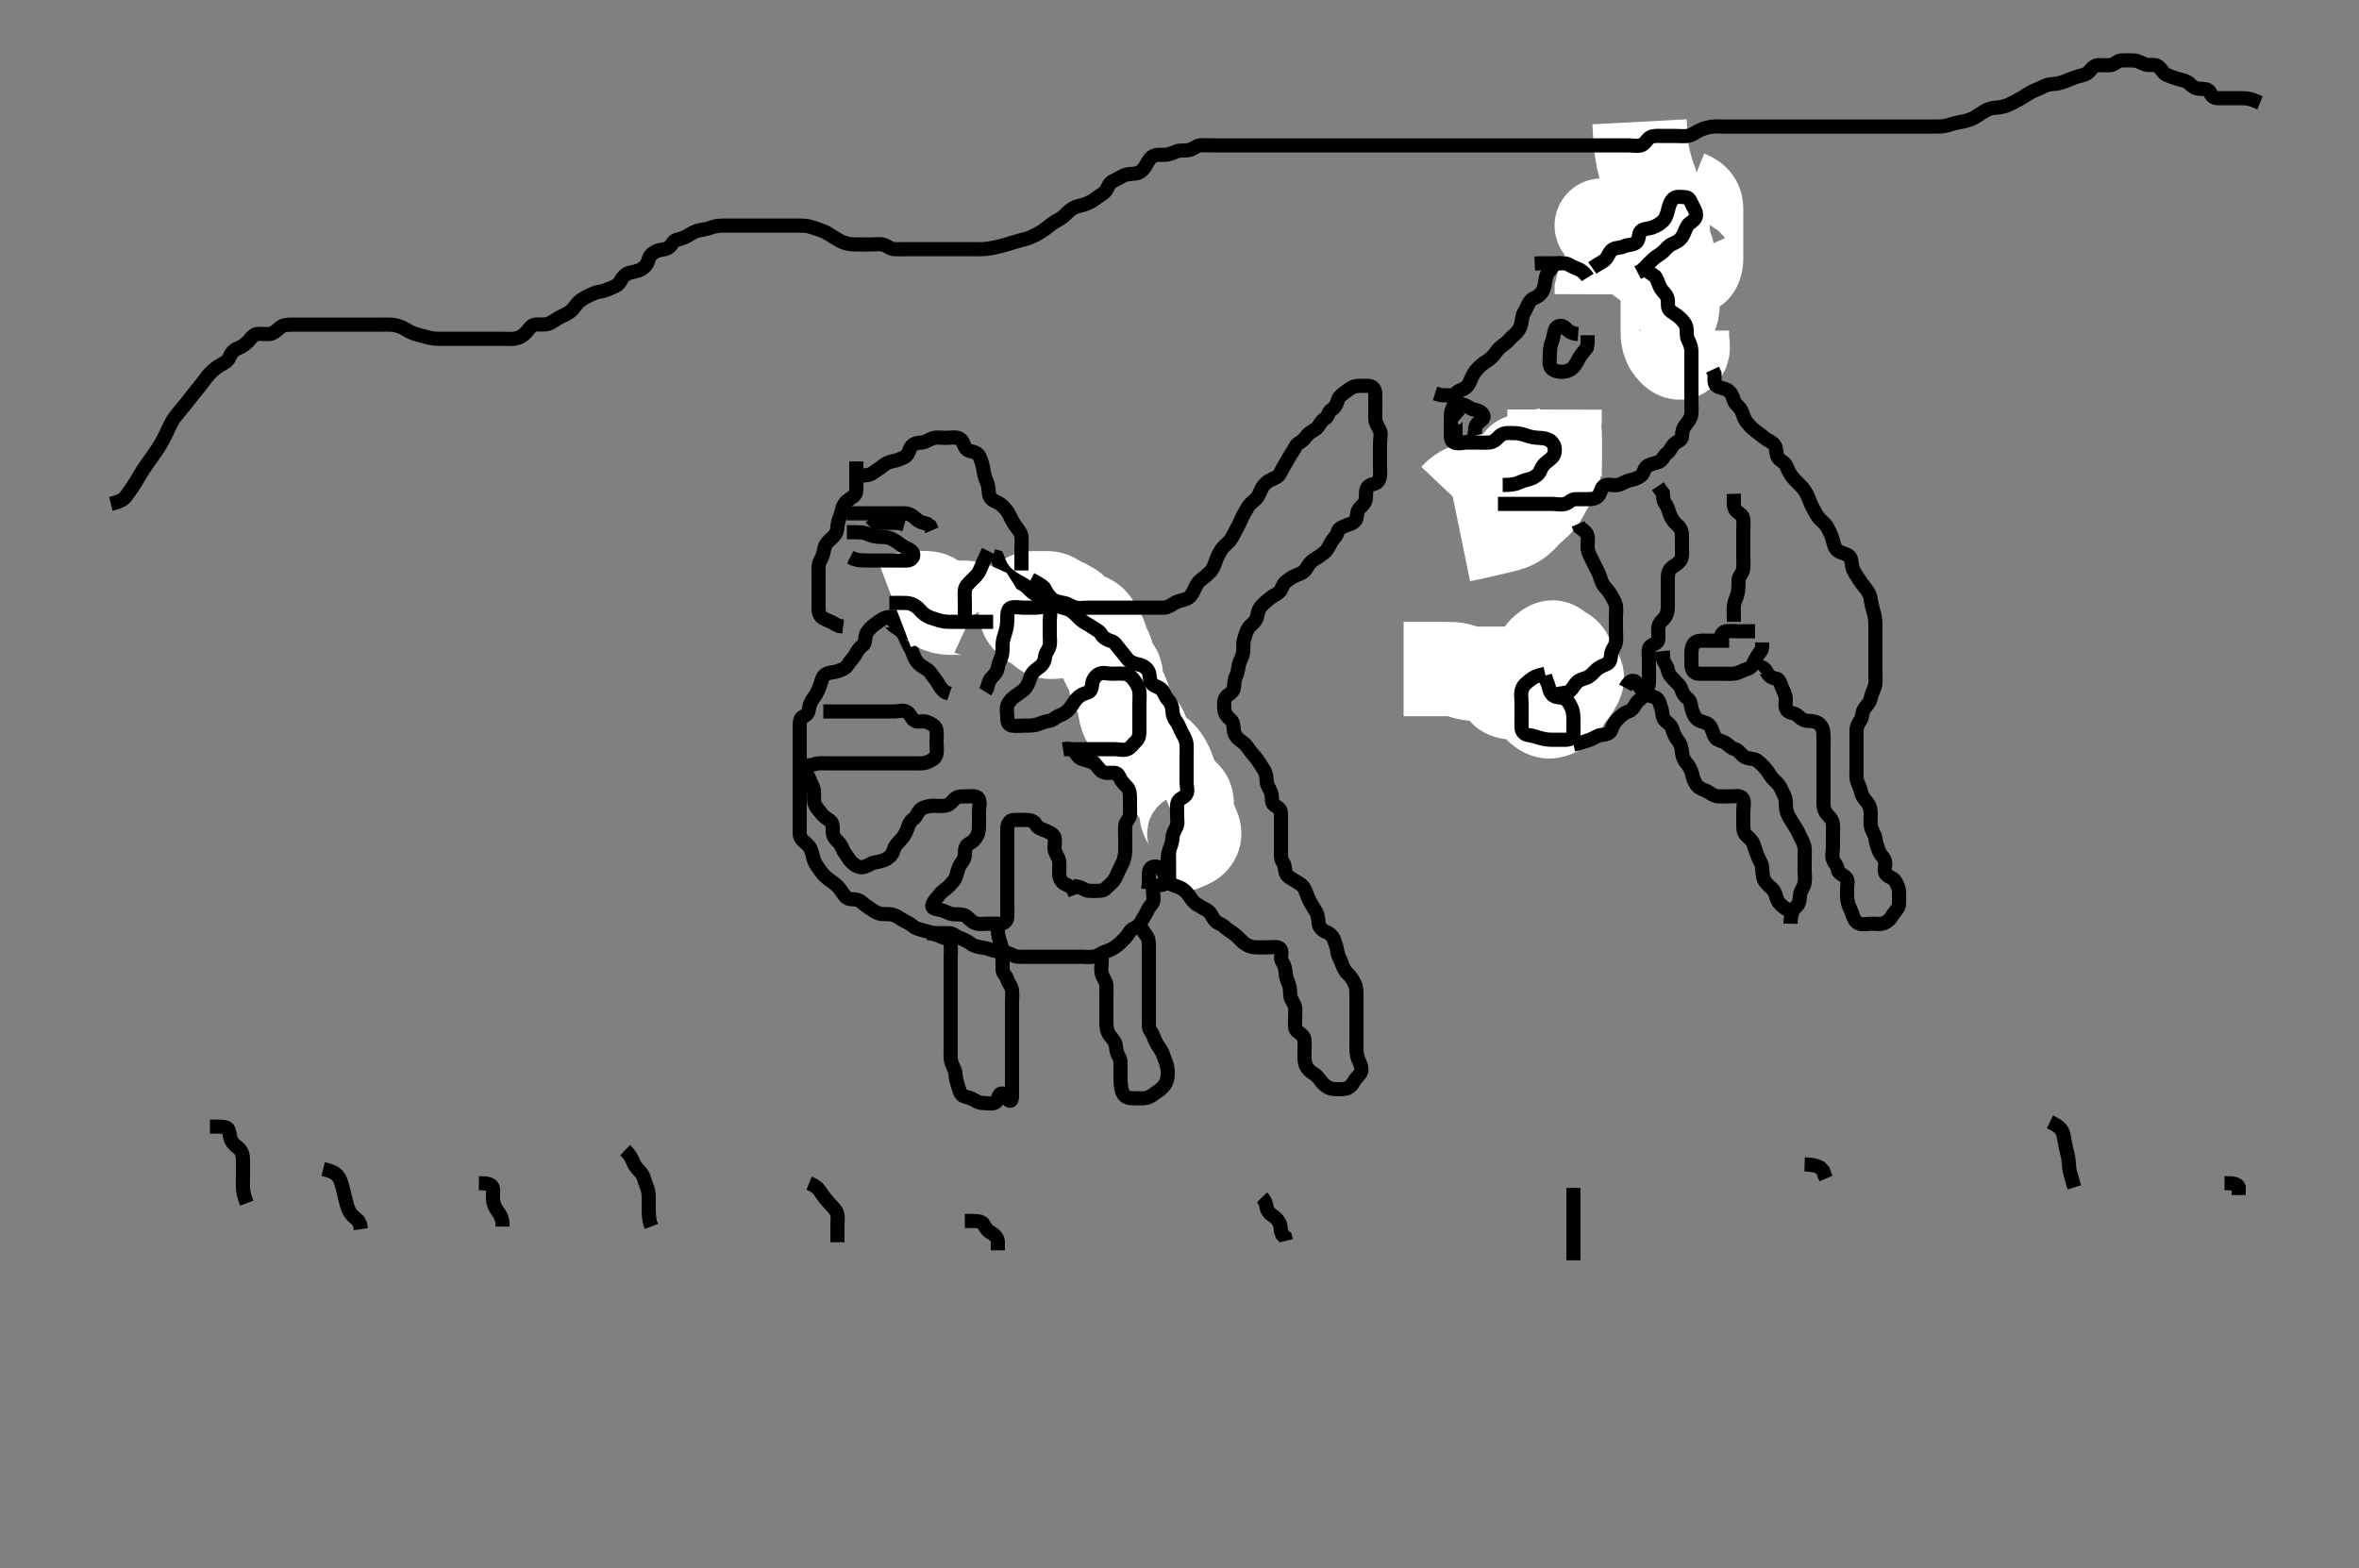 <svg width="500" height="332.41" xmlns="http://www.w3.org/2000/svg" xmlns:svg="http://www.w3.org/2000/svg" xmlns:xlink="http://www.w3.org/1999/xlink">
 <rect width="100%" height="100%" fill="#808080" stroke="none"/>
 <!-- Created with SVG-edit - http://svg-edit.googlecode.com/ -->
 <g display="inline" class="layer">
  <title>Layer 1</title>
  <path t="0,269,349,406,421,476,476,533,563,604,604,620,620,644,676,676,700,700,772,773,773,804,876,876,972,972,973" d="M313.5,106.822C316.938,106.801 317.437,106.047 318.204,105.826C318.989,105.6 319.984,105.822 320.847,105.822C321.743,105.822 322.7,105.822 323.6,105.822C324.385,105.822 325.326,105.845 326.016,105.822C327.091,105.786 327.695,105.249 328.2,104.47C328.697,103.703 329.29,103.078 330.043,102.722C330.973,102.281 331.738,102.132 332.686,101.874C333.607,101.624 334.136,101.175 334.821,100.5L335.5,99.842L336.016,99.391" id="svg_1" stroke-width="3" stroke="#000" fill="none"/>
  <path t="3037,3268,3340,3341,3380,3398,3415,3436,3452,3452,3468,3481,3500,3500,3580,3620,3620,3620,3740,3740,3796,3796,3796,3876,3924,3924,4020,4020,4092,4092,4132,4132,4172,4172,4196,4219,4508,4508" d="M312.5,96.822C314.257,96.822 315.153,96.822 316.016,96.822C316.979,96.822 317.883,96.802 318.5,96.322C319.14,95.823 320.072,96.093 320.79,95.707C321.654,95.243 321.629,94.038 322.5,93.822C323.281,93.628 324.007,93.222 324.833,92.988C325.726,92.736 326.526,92.881 327.532,92.538C328.341,92.261 329.266,91.885 330,91.842C330.731,91.801 331.839,91.822 332.822,91.822C333.521,91.822 334.505,91.744 335.279,91.832C336.273,91.945 336.499,92.794 336.5,93.827C336.501,94.571 336.521,95.489 336.5,96.4C336.479,97.302 335.795,97.769 334.833,97.988L334.395,98.64" id="svg_2" stroke-width="3" stroke="#000" fill="none"/>
  <path t="7341,7492,7541,7541,7572,7573,7604,7604,7614,7614,7645,7664,7680,7680,7684,7698,7698,7715,7725,7788,7860,8036,8060,8060,8060,8082,8084,8420,8492,8492,8540,8550,8550,8567,8605,8620,8620,8636,8684,8684,8716,8734,8756,8756,8788,8820,8820,8836,8850,8884,8884,8916,9132,9132,9196,9236,9236,9276,9292,9348,9500,9500,9519,9519,9519" d="M339.5,56.822C340.521,55.801 341.521,55.413 341.979,54.801C342.557,54.028 342.966,53.308 343.6,52.722C344.226,52.143 345.152,51.857 346.016,51.823C346.863,51.79 347.763,51.411 348.5,50.988C349.185,50.596 349.277,49.62 349.943,49.064C350.634,48.487 351.477,48.192 352.111,47.796C352.861,47.328 353.862,47.107 354.452,46.46C355.052,45.802 355.382,45.021 355.795,44.474C356.441,43.619 357.08,43.08 357.697,42.536C358.399,41.918 357.729,40.977 356.864,40.832C356.027,40.693 355.153,40.822 354.136,40.822C353.3,40.822 352.4,40.822 351.615,40.822C350.675,40.822 349.667,40.822 348.911,40.822C348,40.822 347.089,40.822 346.179,40.822C345.325,40.822 344.315,40.604 343.5,40.988C342.742,41.346 342.51,42.321 342.5,43.232C342.49,44.143 342.5,44.996 342.5,45.936C342.5,46.822 342.5,47.622 342.5,48.579C342.5,49.474 342.502,50.169 342.5,51.186C342.498,52.117 342.03,52.725 341.179,53.043C340.476,53.306 339.667,53.988 339.147,54.647L338.787,55.338" id="svg_3" stroke-width="3" stroke="#000" fill="none"/>
  <path t="10165,10308,10308,10376,10376,10412,10459,10500,10548,10596,10596,10628,10628,10669,10732,10732,10756,10774,10774,10836,10868,10868,10892,10972,11012,11044,11044,11116,11116,11140,11180,11332,11332" d="M348.5,52.822C349.787,51.868 350.542,51.737 351.529,52.106C352.237,52.37 352.966,52.933 353.584,53.538C354.14,54.081 354.392,54.848 354.5,55.8C354.595,56.632 355.439,57.117 355.932,57.622C356.63,58.336 356.392,59.32 356.557,60.169C356.737,61.095 357.438,61.914 357.499,62.622C357.581,63.575 357.5,64.474 357.5,65.338C357.5,66.301 357.5,67.122 357.5,68.023C357.5,68.988 357.5,69.822 357.5,70.8C357.5,71.517 357.5,72.422 357.5,73.342L357.5,74.306L357.5,74.996" id="svg_4" stroke-width="3" stroke="#000" fill="none"/>
  <path t="13573,13612,13612,13634,13634,13634,13636,13636,13652,13652,13660,13660,13669" d="M351.5,52.822C352.5,51.988 353.166,52.474 353.379,53.364C353.547,54.068 353.479,54.874 353.501,56.135C353.513,56.78 353.721,57.8 354.075,58.447L354.415,59.306L354.496,60.169L354.5,61.186" id="svg_5" stroke-width="20" stroke="#fff" fill="none"/>
  <polyline timestamps="13861,13980" startTime="1502479510236" id="svg_6" points="354.5,60.822 354.5,62.622 " stroke-linecap="round" stroke-width="20" stroke="#fff" fill="none"/>
  <path t="14845,14892,14907,14908,14908,14924,14924,14924,14956,14988,14988,14988" d="M344.5,46.822C345.5,46.363 346.377,46.898 346.5,47.822C346.607,48.629 346.5,49.59 346.5,50.322C346.5,51.054 346.5,52.171 346.5,53.155L346.491,53.822L346.386,54.759" id="svg_7" stroke-width="20" stroke="#fff" fill="none"/>
  <path t="15108,15147,15148,15148,15157,15157,15164,15164,15173,15173,15180,15180,15236,15236,15260" d="M339.5,48.822C341.329,51.506 341.477,52.321 341.497,53.138C341.528,54.364 341.5,55.011 341.5,56.021C341.5,56.986 341.644,57.985 341.329,58.706C340.955,59.564 340.351,59.996 339.671,60.936L339.503,61.62L339.5,62.394" id="svg_8" stroke-width="20" stroke="#fff" fill="none"/>
  <polyline timestamps="15350,15492,15501" startTime="1502479510236" id="svg_9" points="339.5,47.822 342.089,47.822 343,47.78 " stroke-linecap="round" stroke-width="20" stroke="#fff" fill="none"/>
  <path t="15574,15606,15624,15628,15628,15640,15660,15725" d="M348.5,40.822C349.496,42.522 349.5,43.458 349.5,44.306C349.5,45.169 349.5,46.186 349.5,47.022L349.5,47.921" id="svg_10" stroke-width="20" stroke="#fff" fill="none"/>
  <path t="15812,15840,15844,15852,15852,15852,15852,15859,15860,15876,15876,15876,15884,15884,15884,15884,15900,15940,15948,15957,15957,15957,15957" d="M357.5,41.822C359.497,42.623 359.5,43.53 359.5,44.586C359.5,45.18 359.5,46.146 359.5,46.77C359.5,47.959 359.5,48.788 359.5,49.84C359.5,50.384 359.5,51.31 359.5,52.343C359.5,53.065 359.501,54.124 359.5,54.767C359.498,55.946 359.119,57.023 358.3,56.818C357.387,56.588 357.186,55.732 356.792,54.846L356.629,54.479" id="svg_11" stroke-width="20" stroke="#fff" fill="none"/>
  <path t="16045,16067,16068,16068,16068,16068,16068,16068,16076,16076,16076,16076,16076,16076,16076,16076,16084,16084,16084,16084,16084,16084,16092,16092,16092,16092,16092,16092,16100,16100,16100,16100,16100,16100,16109,16109,16109,16109,16109,16109,16116,16116,16116,16116,16116,16116,16116,16125,16125,16125,16212,16212,16212,16212,16227,16227,16229,16229,16229,16229" d="M347.5,25.822C347.722,30.008 347.774,30.565 347.957,31.766C348.055,32.406 348.176,33.066 348.319,33.74C348.465,34.428 348.814,35.828 349.268,37.219C349.496,37.916 349.749,38.601 350,39.28C350.248,39.95 350.502,40.605 350.732,41.251C351.379,43.071 351.538,43.648 351.681,44.207C351.956,45.275 352.065,45.797 352.212,46.819C352.356,47.819 352.42,48.823 352.475,49.832C352.502,50.342 352.546,51.379 352.584,51.907C352.701,53.545 352.782,54.106 352.853,54.674C352.996,55.822 353.085,56.395 353.216,57.538C353.344,58.654 353.42,59.739 353.443,60.273C353.489,61.342 353.492,61.883 353.496,62.431C353.507,64.155 353.5,64.764 353.5,65.386C353.5,66.64 353.5,67.259 353.5,67.863C353.5,68.998 353.467,70.416 353.513,71.14C353.569,72.008 353.967,73.012 354.352,73.499C354.952,74.258 355.845,75.073 356.328,74.574C356.99,73.892 356.5,72.655 356.5,71.938L356.5,71.196L356.5,70.074" id="svg_12" stroke-width="20" stroke="#fff" fill="none"/>
  <path t="16360,16379,16379,16379,16394,16394,16396,16396,16476,16484,16484" d="M354.5,57.822C354.5,59.874 354.5,60.822 354.5,61.464C354.5,62.767 354.5,63.565 354.5,64.474C354.5,65.169 354.458,66.28 353.795,66.76L353.068,66.735" id="svg_13" stroke-width="20" stroke="#fff" fill="none"/>
  <path t="18934,19164,19164,19236,19236,19308,19340,19356,19380,19380,19420,19420,19484,19532,19533,19580,19580,19596,19596,19620,19620,19692,19692,19717,19717,19820,19892,19892,20036,20076,20076,20108,20125,20164,20188,20188,20188,20212,20244,20244,20276,20276,20276,20292,20293,20300,20340,20348,20372,20396,20628,20628,20788,20789,20892,20892,20924" d="M337.5,56.822C338.722,55.943 339.435,55.714 340.148,55.112C340.842,54.526 341.012,53.408 341.785,52.907C342.557,52.408 343.465,52.594 344.136,52.247C344.948,51.828 345.979,52.019 346.738,51.46C347.545,50.867 347.161,49.635 347.788,48.991C348.296,48.469 349.515,48.491 350.249,48.211C351.18,47.855 351.864,47.46 352.5,46.822C353.1,46.22 353.345,45.323 353.553,44.474C353.777,43.557 354.074,42.625 354.669,42.107C355.342,41.522 356.48,41.766 357.299,41.822C358.149,41.879 358.293,42.749 358.784,43.655C359.196,44.414 359.645,45.128 359.413,45.97C359.169,46.856 358.129,47.136 357.7,47.794C357.213,48.54 357.057,49.366 356.615,50.054C355.955,51.081 355.305,51.316 354.387,51.738C353.531,52.13 353.11,52.834 352.475,53.396C351.884,53.92 351.004,54.377 350.5,54.842C349.645,55.632 349.136,56.186 348.5,56.822L347.9,57.386L347.111,57.796" id="svg_14" stroke-width="3" stroke="#000" fill="none"/>
  <path t="21581,22212,22260,22260,22293,22324,22324,22348,22412,22412,22452,22844,23276,23276" d="M336.5,58.822C335.639,57.432 334.642,57.066 333.911,56.796C333.063,56.483 332.302,55.866 331.615,55.823C330.676,55.765 329.667,55.822 328.805,55.822C327.9,55.822 327.089,55.822 326.178,55.822L325.289,55.858" id="svg_15" stroke-width="3" stroke="#000" fill="none"/>
  <path t="29493,29844,29940,29940,30068,30068,30068,30452,30500,30708,30708,30788,30796,30812,30812,30820,30820,30972,31004,31020,31052,31063,31079,31084,31084,31084,31108,31108,31140,31164,31164,31164,31236" d="M309.5,88.822C308.621,88.043 308.5,88.988 308.5,89.658C308.5,90.822 308.487,91.611 308.5,92.336C308.518,93.375 309.147,93.843 309.984,93.82C310.849,93.797 311.976,93.616 312.379,92.722C312.751,91.893 312.482,91.036 312.857,90.173C313.148,89.504 314.547,89.002 314.453,88.247C314.349,87.412 313.268,87.004 312.4,86.821C311.608,86.655 310.999,85.994 310.224,85.836C309.351,85.659 308.868,85.012 308.419,84.39C307.877,83.64 306.732,83.82 306,83.801L305.268,83.736L304.161,83.396" id="svg_16" stroke-width="3" stroke="#000" fill="none"/>
  <path t="37284,37340,37353,37354,37356,37356,37356,37368,37368,37368,37371,37371,37387,37387" d="M308.5,105.822C310.325,103.894 311.367,103.99 312.125,103.75C313.073,103.45 313.5,102.751 314.187,102.39C315.137,101.889 315.999,101.845 316.816,101.824C317.814,101.799 318.689,101.822 319.7,101.822L320.5,101.822" id="svg_17" stroke-width="20" stroke="#fff" fill="none"/>
  <path t="37941,37996,38004,38012,38012,38068,38068,38100,38100" d="M328.5,95.822C328.5,97.622 328.529,98.479 328.215,99.306C327.944,100.019 327.299,100.935 326.743,101.46L325.843,101.764L325.095,101.817" id="svg_18" stroke-width="20" stroke="#fff" fill="none"/>
  <path t="38420,38459,38459,38472,38472,38486,38486,38548" d="M321.5,100.822C321.5,102.658 321.5,103.423 321.5,104.422C321.5,105.222 321.5,106.22 321.5,107.164L321.5,108.069" id="svg_19" stroke-width="20" stroke="#fff" fill="none"/>
  <polyline timestamps="38692,38731,38731" startTime="1502479510236" id="svg_20" points="322.5,97.822 322.5,99.827 322.5,100.571 " stroke-linecap="round" stroke-width="20" stroke="#fff" fill="none"/>
  <path t="38933,38964,38964,38979,38979,38979,38996,38996,38996,39080,39088,39088" d="M329.5,91.822C329.5,93.831 329.5,94.607 329.5,95.655C329.5,96.596 329.5,97.274 329.5,98.243C329.5,99.036 329.5,100.052 329.5,100.989L329.5,100.693L329.5,99.979" id="svg_21" stroke-width="20" stroke="#fff" fill="none"/>
  <path t="39180,39206,39206,39224,39224,39224,39243,39243,39243,39315,39315,39323" d="M329.5,86.822C329.496,88.831 329.532,89.618 329.333,90.655C329.194,91.38 328.797,92.263 328.621,93.243C328.48,94.03 328.447,94.812 328.215,95.85L327.699,96.534L326.857,96.646" id="svg_22" stroke-width="20" stroke="#fff" fill="none"/>
  <path t="39407,39427,39427,39427,39441,39441,39443,39443,39443,39443,39457,39457,39457,39459,39459,39459,39467,39467,39467,39467,39475,39475,39475,39475,39484,39484,39484,39484,39484,39484,39491,39491,39491,39491,39491,39491,39491,39491,39491" d="M329.5,90.822C329.5,92.874 329.5,93.822 329.5,94.464C329.5,95.77 329.508,96.498 329.5,97.586C329.495,98.184 329.487,99.193 329.329,99.855C329.037,101.083 328.627,101.552 328.148,102.27C327.505,103.233 327.29,103.797 326.839,104.596C326.222,105.688 325.74,106.148 325.239,106.596C324.462,107.291 323.661,107.983 323.181,108.504C322.698,109.031 321.99,109.899 321,110.488C320.276,110.919 319.821,111.031 318.875,111.301C318.363,111.447 317.24,111.702 316,111.988C315.334,112.142 314.636,112.308 313.901,112.479C313.128,112.659 312.312,112.842 311.452,113.032L310.543,113.226L309.584,113.423" id="svg_23" stroke-width="20" stroke="#fff" fill="none"/>
  <path t="42933,43139,43196,43196,43228,43260,43316,43340,43340,43372,43372,43460,43472,43476,43476,43492,43516,43540,43572,43590,43590,43590,43596,43596,43620,43620,43676,43724,43724,43748,43772,43820,43820,43840,43892,43892,43907,43916,43916,43948,43988,43988,44028,44044,44068,44068,44084,44107,44115,44115,44147,44228,44260,44260,44284,44284,44308,44326,44372,44372,44396,44396,44420,44492,44540,44559,44559,44604,44604,44644,44668,44708,44708,44748,44772,44772,44836,44852,44852,44884,44884,44900,44900,44940,44940,44948,44964,44964,45020,45020,45028,45028,45028,45076,45076,45116,45132" d="M317.5,106.822C319.257,106.822 320.153,106.822 321.016,106.822C321.979,106.822 322.9,106.822 323.701,106.822C324.667,106.822 325.5,106.822 326.478,106.822C327.299,106.822 328.2,106.822 329.021,106.822C329.984,106.822 330.711,107.092 331.738,106.817C332.558,106.598 333.021,105.832 333.921,105.822C334.833,105.811 335.505,105.823 336.495,105.822C337.529,105.82 338.387,105.719 338.889,104.96C339.293,104.35 339.416,103.16 340.21,102.879C340.973,102.608 341.992,102.967 342.9,102.811C343.734,102.668 344.376,102.068 345.325,101.847C346.325,101.615 347.049,101.43 347.796,100.87C348.495,100.345 348.374,99.331 349.147,98.807C349.875,98.313 350.69,98.285 351.613,97.906C352.431,97.57 352.617,96.603 353.301,96.107C354.054,95.562 354.206,94.782 354.833,94.155C355.461,93.528 356.463,93.388 356.5,92.522C356.539,91.621 356.635,90.91 357.205,90.169C357.761,89.447 358.414,88.718 358.5,87.722C358.577,86.825 358.5,86.064 358.5,85.169C358.5,84.306 358.5,83.342 358.5,82.422C358.5,81.517 358.5,80.655 358.5,79.822C358.5,78.843 358.5,78.023 358.5,77.122C358.5,76.301 358.502,75.338 358.5,74.474C358.498,73.579 358.169,72.788 357.784,72.022C357.389,71.236 357.611,70.323 357.443,69.474C357.258,68.542 356.621,67.93 356.016,67.339C355.334,66.674 354.368,66.264 353.862,65.716C353.303,65.112 353.668,63.954 353.428,63.196C353.128,62.25 352.371,61.877 351.833,60.822C351.453,60.074 351.332,59.307 350.79,58.579L350.148,58.126L349.262,57.522L348.667,56.822" id="svg_24" stroke-width="3" stroke="#000" fill="none"/>
  <path t="46476,46699,46796,46796,46852,46964,46964,46964,46972,46972,46996,46996,47052,47060,47084,47132,47332,47332,47364,47364,47387,47404,47404,47476,47476,47516,47516,47636,47636,47668,47828,47828,47948,47980,47980,47996,48124,48124,48308,48380,48380,48588,48708,48836,48836,48980,48980,49052,49052,49116,49116,49132,49259,49260,49292,49348,49420,49420,49443,49443,49548,49548,49596,49596,49628,49708,49708,49708,49748,49748,49804,49804,49852,49892,49948,49948,50004,50004,50013,50051,50051,50236,50308,50308,50308,50340,50340,50365,50388,50388,50404,50404,50414,50435,50451,50483,50515,50515" d="M318.5,102.822C320.325,102.811 321.324,102.637 322.089,102.247C322.912,101.828 323.844,101.687 324.501,101.46C325.226,101.21 326.198,100.527 326.458,99.822C326.809,98.871 327.294,98.333 327.979,97.822C328.672,97.304 329.364,96.775 329.499,95.935C329.647,95.008 329.475,94.16 328.639,93.468C328.062,92.991 327,92.849 326.178,92.821C325.289,92.792 324.296,92.611 323.521,92.322C322.662,92.001 321.875,91.827 321.016,91.822C320.153,91.816 319.066,91.674 318.3,92.107C317.611,92.496 317.16,93.375 316.179,93.7C315.527,93.916 314.522,93.822 313.5,93.822C312.7,93.822 311.864,93.822 310.847,93.822C310.153,93.822 309.072,94.152 308.204,93.813C307.427,93.509 307.502,92.47 307.5,91.57C307.498,90.852 307.5,89.816 307.5,89.072C307.5,87.965 307.561,87.133 307.925,86.411C308.384,85.503 308.335,84.809 308.501,83.708C308.62,82.921 309.695,82.716 310.315,82.386C311.217,81.905 311.455,81.164 311.785,80.338C312.142,79.447 312.677,78.687 313.2,78.126C313.882,77.394 314.676,76.836 315.325,76.411C316.026,75.952 316.623,75.344 317.089,74.647C317.712,73.716 318.315,73.375 319.064,72.796C319.754,72.264 320.245,71.563 320.852,71.064C321.665,70.396 322.184,69.687 322.415,68.707C322.619,67.841 322.58,67.019 323.021,66.28C323.495,65.485 323.734,64.783 324.136,64.108C324.724,63.121 325.679,63.159 326.39,62.464C327.057,61.814 327.303,60.957 327.443,60.169C327.594,59.317 327.635,58.369 328.147,57.769C328.71,57.11 329.042,56.342 329.821,55.943L330.639,55.76" id="svg_25" stroke-width="3" stroke="#000" fill="none"/>
  <path t="51725,52075,52212,52212,52324,52324,52364,52364,52444,52444,52700,52700,52700,52796,52860,53012,53012,53084,53084,53132,53147,53147,53187,53203,53203,53236,53236,53324,53372,53380,53380" d="M334.5,70.822C332.8,70.707 332.32,69.996 331.615,69.39C330.947,68.816 329.926,69.014 329.61,69.884C329.368,70.55 329.242,71.664 328.925,72.472C328.581,73.35 328.519,74.072 328.501,75.054C328.484,76.007 328.273,76.995 328.667,77.822C328.985,78.49 329.981,78.777 330.847,78.817C331.742,78.859 332.722,78.561 333.3,78.02C333.914,77.447 334.332,76.582 334.669,75.936C335.103,75.107 335.795,74.474 336.329,73.707L336.5,72.722L336.5,71.822L336.5,71.064" id="svg_26" stroke-width="3" stroke="#000" fill="none"/>
  <path t="58460,58867,58925,59019,59075,59075,59227,59275,59275,59307,59307,59339,59339,59411,59411,59419,59419,59419,59443,59443,59462,59478,59499,59603,59603,59619,59619,59619,59643,59651,59651,59675,59683,59683,59683,59699,59699,59699,59712,59712,59712,59715,59715,59731,59732,59732,59747,59747,59747,59755,59756,59756,59756,59765,59771,59779,59779,59795,59795,59827,59827" d="M326.5,143.822C326.5,146.411 326.5,147.322 326.5,148.232C326.5,149.143 326.301,150.018 326.503,150.935C326.673,151.709 327.685,151.816 328.617,151.822C329.31,151.826 330.27,151.856 331,151.801C332.172,151.712 332.811,151.287 333.833,150.988C334.484,150.798 335.64,150.958 336.245,150.252C336.791,149.617 336.76,148.456 337.5,147.988C338.259,147.509 338.739,146.861 339.075,146.15C339.468,145.316 339.483,144.571 339.499,143.59C339.514,142.636 339.415,141.556 338.699,141.107C337.925,140.622 336.954,140.868 336.239,140.79C335.441,140.702 334.402,140.179 333.725,139.546C333.261,139.112 332.362,138.244 331.552,137.993C331.034,137.833 329.833,137.822 329.042,137.822C328.1,137.822 327.184,137.859 326.529,137.736C325.466,137.537 324.647,137.227 324.012,137.106C322.985,136.91 322.257,136.863 321.197,136.832C320.555,136.814 319.371,136.822 318.4,136.822C317.5,136.822 316.743,136.822 315.843,136.822L315.095,136.822L313.905,136.822L313.157,136.822" id="svg_27" stroke-width="3" stroke="#000" fill="none"/>
  <path t="61604,61635,61643,61643,61656,61659,61675,61675,61688,61688,61705,61705,61718,61718,61718,61735,61735,61739,61739,61751,61751,61755,61755,61768,61768,61771,61771,61779,61779,61779,61787,61787,61795,61795,61803,61803,61819,61899,61907,61923,61939,61939,61939,61952,61952,61952,62075,62179,62195,62195,62195,62205,62205,62205,62220,62220,62291,62291,62307,62323,62323,62324,62324,62324,62324,62331,62411,62422,62459,62635,62635,62643,62644,62656,62656,62660,62660,62675,62675,62675,62755,62755,62755" d="M297.5,141.822C299.257,141.822 300.153,141.822 301.016,141.822C301.979,141.822 302.9,141.822 303.703,141.822C304.471,141.822 305.505,141.822 306.249,141.822C307.357,141.822 308.158,141.824 309.043,142.043C309.758,142.22 310.475,142.567 311.69,142.764C312.376,142.876 313.336,142.822 314.101,142.822C315.1,142.822 315.9,142.822 316.899,142.822C317.664,142.822 318.752,142.823 319.469,142.822C320.51,142.819 321.297,142.858 322.333,142.655C323.054,142.514 323.905,142.137 324.7,141.721C325.468,141.32 326.225,140.674 326.479,139.822C326.723,139.003 327.172,138.366 327.889,137.847C328.598,137.335 329.126,136.985 329.667,137.526C330.267,138.125 331.29,138.462 331.648,138.878C332.406,139.756 332.434,140.805 332.544,141.406C332.741,142.489 333.921,142.607 334.167,143.322C334.431,144.089 333.801,144.917 333.179,145.9C332.732,146.606 332.131,147.111 331.668,147.938C331.258,148.669 330.828,149.51 330.315,149.96C329.444,150.724 328.464,150.956 327.828,150.714C326.863,150.346 326.48,149.778 325.787,149.062C325.341,148.6 324.815,147.231 324.064,146.858C323.29,146.473 322.299,146.829 321.333,146.822C320.675,146.816 319.5,146.84 318.947,146.175C318.363,145.475 318.368,144.582 318.787,143.706C319.129,142.989 320.005,142.354 320.5,141.78C321.04,141.155 321.613,140.142 321.958,139.384L322.213,138.762" id="svg_28" stroke-width="20" stroke="#fff" fill="none"/>
  <path t="65260,65467,65467,65484,65484,65484,65531,65549,65611,65632,65632,65651,65651,65675,65715,65795,65795,65867,65931,65963,65963,65963,65971,65971,65995,66027,66027,66139,66283,66301,66319,66319,66355,66379,66380,66435,66587,66587,66675,66675,66691,66691,66859,67035,67179,67179,67179,67188" d="M327.5,142.822C325.664,143.268 325.052,143.528 324.103,144.306C323.513,144.789 322.839,145.243 322.542,146.301C322.292,147.188 322.5,148.126 322.5,148.988C322.5,149.822 322.5,150.8 322.5,151.62C322.5,152.522 322.471,153.458 322.501,154.304C322.53,155.113 323.116,155.737 324.042,155.842C324.841,155.934 325.747,156.261 326.495,156.469C327.524,156.755 328.297,156.821 329.136,156.822C330.153,156.822 330.847,156.824 331.864,156.822C332.796,156.819 333.482,156.376 333.5,155.5C333.518,154.647 333.5,153.707 333.5,152.822C333.5,152.022 333.505,151.041 333.143,150.169C332.845,149.452 332.41,148.551 331.615,148.108C330.914,147.718 329.86,147.948 329.147,147.386C328.401,146.798 328.333,145.655 328.075,144.996L327.784,144.306L327.475,143.232" id="svg_29" stroke-width="3" stroke="#000" fill="none"/>
  <path t="67996,68227,68276,68315,68347,68347,68379,68379,68443,68499,68571,68571,68571,68691,68803,68803,68803,68859,68859,68955,68955,69059,69059,69077,69077,69099,69099,69113,69130,69130,69163,69163,69219,69243,69243,69371" d="M366.5,135.822C363.911,135.822 363,135.822 362.089,135.822C361.179,135.822 360.272,135.7 359.522,136.043C358.778,136.384 358.505,137.422 358.5,138.363C358.496,139.155 358.499,140.072 358.5,140.816C358.502,141.85 358.994,142.703 359.787,142.786C360.496,142.86 361.531,142.822 362.383,142.822C363.336,142.822 364.101,142.822 365.1,142.822C365.9,142.822 366.906,142.9 367.664,142.786C368.637,142.639 369.375,142.074 370.148,141.874C371.157,141.613 371.491,141.038 371.857,140.169C372.159,139.453 372.796,138.579 373.333,137.822L373.496,137.122L373.5,136.186" id="svg_30" stroke-width="3" stroke="#000" fill="none"/>
  <path t="71245,71843,71891,71891,71971,71971,72035,72035,72056,72056,72179" d="M364.5,136.822C364.521,135.007 364.921,133.964 365.721,133.843C366.689,133.697 367.479,133.822 368.479,133.822C369.253,133.822 370.153,133.822 371.016,133.822L371.979,133.822" id="svg_31" stroke-width="3" stroke="#000" fill="none"/>
  <path t="76372,76547,76579,76579,76603,76635,76635,76656,76656,76684,76684,76739,76739,76763,76772,76772,76811,76811,76827,76843,76843,76891,76932,76932,76979,77043,77075,77075,77092,77139,77139,77243,77347,77347,77403,77403,77427,77427,77491,77491,77531,77531,77595,77595,77595,77923,77955,77955,77963,78147,78147,78259,78259" d="M328.5,147.822C330.325,146.858 331.366,147.008 332.195,146.764C332.968,146.538 333.449,145.62 333.911,145.007C334.596,144.097 335.367,144.021 336.333,143.655C337.022,143.394 337.696,142.618 338.2,142.122C338.905,141.427 339.711,141.125 340.479,140.801C341.411,140.407 341.361,139.627 341.504,138.579C341.624,137.703 342.345,137.053 342.489,136.186C342.628,135.349 342.5,134.474 342.5,133.458C342.5,132.622 342.5,131.721 342.5,130.936C342.5,129.996 342.65,128.966 342.464,128.232C342.244,127.36 341.668,126.582 341.331,125.936C340.897,125.107 340.088,124.544 339.669,123.706C339.308,122.982 339.07,121.983 338.796,121.417C338.31,120.417 337.898,119.623 337.5,118.822C337.109,118.033 336.667,117.331 336.521,116.322C336.403,115.509 336.666,114.632 336.497,113.707C336.328,112.777 335.5,112.322 334.833,111.822L334.509,111.064" id="svg_32" stroke-width="3" stroke="#000" fill="none"/>
  <path t="82028,82291,82291,82339,82379,82395,82395,82408,82427,82427,82483,82483,82523,82531,82531,82547,82547,82559,82559,82603,82603,82627,82659,82676,82676,82707,82707,82755,82787,82859,82859,82883,82923,82931,82931,82987,83043,83043,83075,83075,83123,83144,83195,83227,83227,83227,83267,83283,83295,83295,83346,83346,83363,83387,83427,83427,83427,83451,83451,83483,83539,83562,83562,83595,83619,83667,83667,83667,83691,83691,83691,83714,83755,83795,83803,83803,83859,83931" d="M333.5,157.822C335.325,157.396 336.035,157.162 336.979,156.822C337.82,156.518 338.594,155.893 339.385,155.823C340.311,155.741 341.229,155.513 341.479,154.801C341.806,153.869 342.202,153.124 342.8,152.522C343.497,151.819 344.11,151.188 344.983,150.904C345.772,150.647 346.273,150.06 346.668,149.304C347.086,148.504 347.909,148.211 348.479,147.322C348.958,146.575 349.386,145.663 349.464,144.996C349.58,143.994 349.5,143.126 349.5,142.222C349.5,141.411 349.5,140.5 349.5,139.647C349.5,138.707 349.211,137.5 349.833,136.988C350.481,136.456 351.464,136.377 351.5,135.5C351.529,134.801 351.4,133.613 351.521,132.863C351.666,131.964 352.461,131.479 352.925,130.826C353.393,130.167 353.488,129.301 353.499,128.588C353.514,127.494 353.5,126.517 353.5,125.655C353.5,124.822 353.5,123.843 353.5,123.023C353.5,122.122 353.472,121.224 354.164,120.5C354.712,119.927 355.588,119.605 356.135,118.843C356.658,118.116 356.5,117.122 356.5,116.186C356.5,115.338 356.501,114.474 356.5,113.579C356.499,112.622 356.154,111.837 355.479,111.28C354.973,110.862 354.348,110.071 354.042,109.322C353.748,108.604 353.523,107.506 353,106.822C352.508,106.177 352.499,105.339 352.443,104.531L351.853,103.773L351.39,103.06" id="svg_33" stroke-width="3" stroke="#000" fill="none"/>
  <path t="92379,92570,92611,92643,92643,92691,92787,92787,92843,92906,92906,92930,92956,92956,92956,93010,93106,93106,93402,93402,93963,93963,94355,94643,94643,94731,94731,94731,94810,94811,94907,94907,95010,95011,95067,95067,95234,95235,95346,95347,95427,95427,95467,95467,95467,95490,95506,95507,95555,95555,95595,95619,95619,95619,95667,95667,95690,95706,95722,95747,95756,95756,95773,95811,95874,95875,95899,95899,95899,96106,96107,96299,96299,96338,96339,96403,96538,96539,96578,96592,96667,96667,96690,96690,96708,96755,96819,96875,96875,96994,97091,97091,97139,97159,97194,97195,97210,97210,97275,97283,97346,97362,97378,97379,97411,97419,97419,97450,97498,97499,97530,97730,97771,97771,98194,98195,98274,98275,98283,98658,98714,98715,98850,99178,99179,99199,99218,99218,99266,99290,99315,99363,99363,99386,99387,99426,99458,99458,99506,99507,99522,99522,99563,99618,99658,99659,99730,99751,99751,99769,99818,99819,99835,99874,100066,100154,100155,100202,100203,101146,101466,101602,101603,101603,101642,101643,101651,101722,101723,101723,101778,101779,101858,101859,101930,101931,101946,101947,101987,101987,102026,102027,102058,102059,102082,102094,102114,102115,102139,102139,102139,102147,102162,102178,102179,102196,102196,102227,102227,102250,102251,102251,102267,102267,102282,102306,102346,102346,102378,102378,102378,102443,102443,102475,102475,102515,102555,102586,102587,102587,102627,102627,102651,102683,102683,102715,102755,102755,102795,102795,102835,102835,102849,102867,102867,102939" d="M372.5,141.822C373.379,141.043 374.016,141.656 374.417,142.39C374.778,143.049 375.362,143.737 376.333,143.822C377.054,143.884 377.34,144.72 377.667,145.655C377.906,146.341 378.468,147.13 378.5,148.155C378.521,148.822 378.215,149.964 378.862,150.655C379.457,151.291 380.465,151.079 381.167,151.822C381.734,152.423 382.5,152.804 383.3,152.822C384.137,152.84 385.076,152.986 385.639,153.504C386.418,154.222 386.461,155.071 386.497,156.054C386.533,157.016 386.5,157.79 386.5,158.827C386.5,159.571 386.5,160.679 386.5,161.436C386.5,162.307 386.5,163.226 386.5,164.222C386.5,165.022 386.5,166.021 386.5,166.801C386.5,167.655 386.491,168.483 386.5,169.364C386.511,170.322 386.405,171.125 386.857,172.007C387.33,172.931 388.137,173.286 388.415,174.306C388.597,174.976 388.5,175.938 388.5,176.988C388.5,177.658 388.5,178.423 388.5,179.611C388.5,180.336 388.204,181.354 388.511,182.211C388.774,182.948 389.439,183.471 389.503,184.304C389.565,185.117 390.586,185.372 391.257,186.043C391.834,186.62 391.494,187.53 391.5,188.586C391.505,189.498 391.416,190.165 391.667,191.322C391.843,192.136 392.344,192.932 392.584,193.707C392.823,194.481 393.179,195.484 394.021,195.78C394.93,196.1 395.675,195.822 396.743,195.822C397.6,195.822 398.543,195.984 399.257,195.707C400.257,195.32 400.728,194.698 401.257,193.843C401.756,193.037 402.457,192.54 402.5,191.721C402.541,190.937 402.524,189.996 402.5,188.988C402.482,188.232 402.116,187.395 401.583,186.623C401.094,185.916 400.079,185.976 399.614,185.112C399.228,184.394 399.796,183.289 399.489,182.432C399.226,181.696 398.516,181.161 398.216,180.338C397.96,179.633 397.602,178.705 397.5,177.722C397.427,177.02 396.8,176.226 396.585,175.338C396.381,174.495 396.5,173.579 396.5,172.622C396.5,171.721 396.439,171.027 395.795,170.169C395.383,169.621 394.652,168.864 394.503,168.023C394.345,167.134 393.871,166.35 393.621,165.5C393.379,164.675 393.5,163.707 393.5,162.822C393.5,162.022 393.5,161.186 393.5,160.169C393.5,159.474 393.5,158.458 393.5,157.522C393.5,156.62 393.5,155.655 393.5,154.822C393.5,153.988 393.871,153.394 394.379,152.6C394.857,151.853 394.561,151.027 395.205,150.169C395.617,149.621 396.348,148.864 396.497,148.023C396.655,147.134 397.129,146.35 397.379,145.5C397.621,144.675 397.5,143.707 397.5,142.822C397.5,142.022 397.5,141.064 397.5,140.169C397.5,139.474 397.5,138.458 397.5,137.522C397.5,136.62 397.5,135.655 397.5,134.822C397.5,133.988 397.51,133.126 397.5,132.222C397.49,131.28 397.34,130.486 397.075,129.571C396.858,128.825 396.577,127.793 396.501,127.024C396.419,126.186 395.933,125.335 395.479,124.801C394.985,124.219 394.263,123.222 393.911,122.658C393.312,121.698 392.779,121.031 392.584,120.055C392.443,119.352 392.44,118.191 391.853,117.818C391.108,117.343 390.088,117.205 389.387,116.62C388.799,116.131 388.649,115.148 388.416,114.306C388.172,113.425 387.717,112.567 387.333,111.822C386.969,111.113 386.167,110.512 385.685,109.996C385.053,109.32 384.647,108.417 384.216,107.622C383.754,106.768 383.507,106.042 383.143,105.169C382.843,104.452 382.319,103.688 381.743,103.069C381.04,102.314 380.475,101.822 379.984,101.22C379.354,100.449 378.978,99.645 378.584,98.708C378.241,97.894 377.251,97.707 376.857,97.003C376.374,96.14 376.586,95.272 376.245,94.59C375.8,93.698 374.882,93.539 374,92.822C373.347,92.291 372.734,91.859 371.979,91.28C371.266,90.733 370.645,90.031 370.21,89.474C369.544,88.622 369.518,87.893 369.064,87.007C368.598,86.098 367.773,85.748 367.525,84.96C367.228,84.015 367.006,83.277 366.179,82.722C365.533,82.289 364.345,82.258 363.787,81.738C363.164,81.156 363.489,79.996 363.415,79.306L362.979,78.363" id="svg_34" stroke-width="3" stroke="#000" fill="none"/>
  <path t="107541,107755,107765,107765,107859,107859,107923,107923,107923,107939,107939,108002,108026,108026,108066,108066,108138,108138,108210,108211,108266,108267,108281,108281,108291,108307,108371,108371,108394,108416,108467,108467" d="M367.5,131.822C367.5,129.996 367.407,128.979 367.536,128.196C367.681,127.312 368.137,126.59 368.333,125.655C368.495,124.883 368.439,124.081 368.5,122.965C368.547,122.107 369.305,121.587 369.443,120.759C369.597,119.834 369.5,118.791 369.5,118.073C369.5,117.164 369.5,116.22 369.5,115.222C369.5,114.422 369.5,113.423 369.5,112.658C369.5,111.706 369.597,110.931 369.489,110.007C369.378,109.048 368.356,108.791 367.857,108.117C367.343,107.423 367.5,106.411 367.5,105.5L367.464,104.683" id="svg_35" stroke-width="3" stroke="#000" fill="none"/>
  <path t="113436,113594,113722,113722,113779,113779,113867,113867,113970,113970,114034,114122,114122,114154,114154,114186,114266,114266,114315,114315,114378,114378,114394,114395,114434,114435,114467,114530,114531,114610,114762,114763,114763,114931,114931,114931,115010,115138,115274,115275,115538,115539,115674,115675,116066,116186,116187,116219,116243,116306,116306,116330,116330,116346,116402,116403,116427,116466,116467,116514,116514,116578,116618,116698,116698,116762,116762,116763,116786,116786,116850,116850,117002,117002,117026,117162,117234,117698,117698" d="M344.5,145.822C345.521,143.905 346.399,144.099 346.979,144.842C347.572,145.604 347.966,146.335 348.6,146.921C349.226,147.5 350.222,147.546 350.931,147.906C351.654,148.273 351.814,149.296 352.075,150.032C352.419,151.008 352.28,152.131 352.936,152.76C353.541,153.341 354.235,153.703 354.485,154.658C354.685,155.419 355.065,156.223 355.649,156.986C356.164,157.657 356.453,158.448 356.504,159.474C356.54,160.17 356.838,161.081 357.5,161.822C358.049,162.436 358.441,163.251 358.667,164.155C358.836,164.834 359.025,165.651 359.667,166.488C360.23,167.223 361.108,167.324 361.958,167.822C362.677,168.242 363.371,168.802 364.103,168.82C365.1,168.845 365.9,168.822 366.899,168.822C367.664,168.822 368.881,168.535 369.379,169.264C369.801,169.885 369.5,171.064 369.5,171.922C369.5,172.822 369.5,173.579 369.5,174.474C369.5,175.338 369.428,176.399 370.068,177.022C370.7,177.637 371.36,178.136 371.667,178.988C371.971,179.833 372.224,180.69 372.553,181.517C372.893,182.373 373.445,183.021 373.5,183.988C373.548,184.841 373.615,185.841 373.862,186.417C374.195,187.197 375.032,187.88 375.639,188.447C376.319,189.083 376.357,190.057 376.785,190.936C377.099,191.58 377.9,192.211 378.6,192.7L379.417,193.106L379.943,193.7L380.721,193.811" id="svg_36" stroke-width="3" stroke="#000" fill="none"/>
  <path t="121779,122106,122163,122163,122218,122242,122242,122306,122306,122442,122498,122522,122522,122602,122674,122674,122738,122738,122738,122914,122963,122963,123042,123042,123043,123130,123130,123130,123322,123334,123334,123674,124786,124786,124858,124946,124946,124946,125026,125178,125258,125354,125410,125434,125435,125514,125514,125618,125618,125626,125698,125794,125794,125834,125874,125930,125931,125971,125971,126003,126003,126050,126066,126107,126107,126130,126130,126202,126234,126258,126370,126370,126371,126410,126482,126482,126496,126546,126650,126818,126819" d="M379.5,195.822C379.572,193.232 380.259,192.591 380.795,192.122C381.511,191.494 381.408,190.491 381.536,189.647C381.681,188.686 382.346,188.056 382.489,187.222C382.645,186.314 382.5,185.338 382.5,184.647C382.5,183.574 382.5,182.655 382.5,181.986C382.5,180.822 382.598,180.013 382.415,179.307C382.151,178.291 381.638,177.598 381.331,176.851C380.99,176.025 380.477,175.302 380.148,174.77C379.517,173.746 379.077,173.097 378.787,172.308C378.434,171.349 378.58,170.329 378.464,169.647C378.276,168.549 377.747,167.791 377.447,167.122C377.057,166.249 376.321,165.667 375.685,164.996C375.2,164.484 374.722,163.496 374.147,162.874C373.614,162.299 373.046,161.654 372.333,161.174C371.721,160.763 370.674,160.923 369.833,160.488C369.088,160.102 368.549,159.016 367.8,158.831C366.96,158.623 366.467,158.027 365.79,157.526C365.203,157.092 363.96,157.007 363.5,156.28C363.067,155.595 362.968,154.593 362.4,153.843C361.925,153.217 360.96,153.097 360.21,152.769C359.372,152.403 358.958,151.463 358.667,150.655C358.378,149.856 358.409,148.729 357.889,148.268C357.159,147.62 356.694,147.182 356.458,146.301C356.227,145.436 355.483,144.818 354.983,144.306C354.267,143.573 353.613,142.831 353.501,142.022C353.386,141.185 352.784,140.652 352.521,139.801L352.5,138.843L352.415,138.023" id="svg_37" stroke-width="3" stroke="#000" fill="none"/>
  <path t="139914,140289,140410,140410,140434,140538,140634,140634,140714,140714,140746,140763,140794,140794,140812,140842,140922,140970,141010,141010,141010,141042,141082,141114,141114,141114,141146,141146,141163,141194,141194,141266,141306,141306,141306,141314,141314,141330,141348,141348,141364,141381,141402,141402,141415,141415,141458,141458,141479,141479,141482,141514,141531,141531,141547,141570,141570,141582,141586,141634,141634,141666,141674,141674,141698,141730,141730,141738,141778,141797,141797,141826,141826,141826,141842,141842,141858,141858,141890,141890,141930,141930,141970,141970,141970,142002,142002,142002,142042,142042,142050,142074,142089,142106,142138,142138,142154,142154,142166,142202,142234,142234,142234,142242,142242,142250,142274,142314,142314,142314,142346,142346,142368,142368,142384,142384,142394,142409,142409,142417,142417,142458,142458,142490,142530,142530,142530,142554,142610,142610,142634,142652,142652,142698,142722,142754,142754,142794,142794,142826,142842,142898,142922,142922,142946,142946,142994,143010,143034,143034,143058,143090,143090,143104,143186,143186,143242,143242,143242,143266,143266,143290,143305,143329,143330,143362,143362,143362,143371,143394,143426,143442,143442,143454,143454,143473,143489,143490,143506,143522,143578,143578,143610,143634,143698,143698,143698,143778,143778,143788,143842,143938,144074,144074,144074,144154,144154,144249,144250,144250,144306,144330,144330,144402,144402,144450,144450,144450,144506,144538,144538,144562,144562,144594,144594,144618,144642,144642,144674,144674,144693,144714,144714,144729,144745,144745,144770,144791,144809,144809,144833,144857,144857,144881,144881,144906,144906,144929,144945,144970,144970,145009,145041,145049,145049,145065,145090,145122,145122,145154,145186,145186,145186,145258,145258,145290,145330,145330,145345,145346,145386,145386,145426,145474,145537,145538" d="M193.5,130.822C191.743,130.822 190.847,130.822 189.984,130.822C189.021,130.822 188.139,130.676 187.299,131.107C186.679,131.425 185.795,132.042 185.21,132.522C184.478,133.122 183.815,133.754 183.557,134.531C183.302,135.3 183.495,136.42 182.796,136.874C182.137,137.302 181.698,138.081 181.167,138.988C180.857,139.516 180.178,140.152 179.61,141.06C179.193,141.725 178.334,141.99 177.664,142.247C176.9,142.54 175.818,142.501 175.071,142.906C174.264,143.343 174.121,144.464 173.853,145.169C173.515,146.057 173.168,146.99 172.649,147.658C172.207,148.227 171.606,149.211 171.521,149.986C171.418,150.93 171.136,151.553 170.351,151.847C169.526,152.156 169.5,153.126 169.5,154.143C169.5,154.822 169.5,155.8 169.5,156.574C169.5,157.479 169.5,158.423 169.5,159.417C169.5,160.164 169.5,161.186 169.5,162.022C169.5,162.922 169.5,163.707 169.5,164.647C169.5,165.655 169.5,166.411 169.5,167.322C169.5,168.232 169.5,169.143 169.5,169.996C169.5,170.936 169.5,171.822 169.5,172.622C169.5,173.579 169.5,174.474 169.5,175.338C169.5,176.186 169.351,177.23 169.943,177.922C170.416,178.475 171.382,179.128 171.738,179.827C172.105,180.547 172.258,181.508 172.5,182.28C172.774,183.156 173.296,183.71 173.911,184.647C174.254,185.171 174.983,185.942 175.711,186.447C176.497,186.993 177.123,187.452 177.664,188.032C178.37,188.789 178.763,189.705 179.384,190.251C180.055,190.841 181.09,190.476 181.958,190.842C182.689,191.151 183.234,191.825 183.911,192.258C184.705,192.766 185.469,193.385 186.333,193.655C187.07,193.885 188.014,193.681 188.921,193.843C189.87,194.012 190.5,194.536 191.249,194.971C192.16,195.5 192.914,195.827 193.5,196.322C194.158,196.878 195.044,197.04 195.751,197.247C196.496,197.465 197.529,197.777 198.468,197.82C199.267,197.857 200.25,197.803 201.167,197.822C202.043,197.84 202.584,198.535 203.372,198.807C204.084,199.053 205.091,199.533 205.664,199.971C206.472,200.588 207.202,200.733 208.172,200.858C209.055,200.971 209.747,201.261 210.495,201.469C211.524,201.755 212.536,201.655 213.3,201.907C214.22,202.21 214.981,202.77 215.675,202.811C216.741,202.874 217.6,202.822 218.5,202.822C219.257,202.822 220.153,202.822 221.016,202.822C221.979,202.822 222.9,202.822 223.804,202.822C224.821,202.822 225.5,202.822 226.478,202.822C227.299,202.822 228.2,202.822 229.136,202.822C229.984,202.822 230.861,202.976 231.864,202.811C232.732,202.668 233.292,202.082 234.136,201.796C234.978,201.511 235.749,201.228 236.7,200.5C237.316,200.029 237.863,199.494 238.613,198.707C239.153,198.14 239.445,197.206 240.205,196.874C241.109,196.479 241.574,195.988 241.943,195.279C242.32,194.554 242.838,193.848 243.331,192.794C243.7,192.003 244.439,191.606 244.5,190.655C244.553,189.823 244.081,188.783 244.671,188.108C245.261,187.433 246.479,187.832 247.053,187.211C247.717,186.494 248.228,185.826 248.443,185.112C248.676,184.337 248.381,183.133 248.947,182.422C249.53,181.688 250.415,181.519 250.931,180.936C251.522,180.268 251.499,179.306 251.5,178.342C251.501,177.422 251.5,176.513 251.5,175.488C251.5,174.816 251.5,174.072 251.5,172.964C251.5,172.171 251.5,171.279 251.5,170.322C251.5,169.59 251.5,168.483 251.5,167.655C251.5,166.801 251.603,165.812 251.479,165.032C251.306,163.956 250.585,163.532 250.068,163.023C249.347,162.313 248.726,161.595 248.205,161.064C247.573,160.42 247.661,159.37 247.138,158.583C246.746,157.994 245.632,158.002 244.667,157.655C243.973,157.406 243.174,156.7 242.785,155.936C242.423,155.226 242.198,154.271 241.784,153.654C241.29,152.918 240.885,152.111 240.205,151.773C239.407,151.377 238.778,150.86 238.204,150.112C237.76,149.533 237.686,148.378 237.213,147.622C236.848,147.037 235.773,146.613 235.21,146.064C234.562,145.433 234.463,144.523 233.925,143.807C233.401,143.109 232.72,142.615 232.068,142.022C231.413,141.426 230.586,141.197 229.833,140.488C229.297,139.984 229.059,139.143 228.553,138.464C228.01,137.736 227.699,137.021 226.979,136.301C226.334,135.655 225.847,135.169 225.153,134.474C224.522,133.843 223.864,133.276 223.204,132.522C222.623,131.857 222.545,131.024 222.138,130.173C221.812,129.491 220.781,129.117 220.069,128.739C219.374,128.37 219.064,127.422 218.4,126.722L217.8,126.179" id="svg_38" stroke-width="3" stroke="#000" fill="none"/>
  <path t="149058,149505,149618,149714,149738,149738,149770,149802,149802,149811,149874,149874,149913,149938,150026,150058,150058,150066,150066,150145,150193,150241,150282,150282,150361,150362,150441,150465,150465,150649,150785,150801,150831,150831,150906,150937,150938,151001,151002,151017,151049,151090,151105,151105,151129,151153,151154,151169,151185,151186,151218,151249,151289,151353,151354,151577,151578,151649,151650,151729,151730,151761,151762,151873,151874,152073,152145,152146,152201,152201,152297,152298,152369,152417,152418,152418,152457,152505,152506,152530,152553,152553,152569,152588,152588,152604,152633,152633,152657,152657,152698,152793,152865,152865,153153,153154,153257,153289,153385,153386,153386,153473,153474,153513,153514,153524,153524,153617,153618,153639,153665,153689,153690,153737,153761,153762,153881,153985,153986,154034,154129,154145,154146,154209,154305,154306,154306,154369,154545,154618,154618,154657,154706,154706,154785,154833,154857,154858,154881,154882,154929,154945,155001,155041,155042,155061,155061,155066,155098,155129,155138,155146,155147,155169,155193,155213,155265,155266,155329,155330,155330,155449,155953,156009,156033,156033,156145,156145,156233,156297,156345,156401,156402,156402,156505,156617,156657,156658,156745,156746,156865,157057,157105,157106,157193,157233,157273,157321,157322,157345,157346,157369,157457,157537,157538,157633,157689,157753,157754,157793,157794,157849,157905,157945,158161,158161,158233,158345,158345,158425,158426,158489,158497,158537,158633,158634,158673,158674,158721,158730,158833,158873,158874,158897,158977,158978,159025,159041,159042,159081,159105,159105,159217,159281,159377,159377" d="M174.5,150.822C177.089,150.822 178,150.822 178.911,150.822C179.821,150.822 180.675,150.822 181.615,150.822C182.5,150.822 183.3,150.822 184.136,150.822C185.153,150.822 185.847,150.822 186.864,150.822C187.8,150.822 188.701,150.822 189.667,150.822C190.325,150.822 191.465,150.436 192.213,150.907C192.954,151.373 193.171,152.371 193.862,152.764C194.697,153.24 195.547,152.683 196.478,153.043C197.256,153.344 198.236,153.818 198.464,154.683C198.632,155.318 198.5,156.411 198.5,157.322C198.5,158.232 198.669,159.168 198.464,159.96C198.239,160.826 197.356,161.215 196.615,161.538C195.723,161.926 194.984,161.821 193.911,161.822C193,161.822 192.089,161.822 191.179,161.822C190.5,161.822 189.385,161.822 188.5,161.822C187.7,161.822 186.864,161.822 185.847,161.822C185.153,161.822 184.136,161.822 183.2,161.822C182.299,161.822 181.333,161.822 180.675,161.822C179.667,161.822 178.875,161.822 177.843,161.822C177.095,161.822 176.1,161.822 175.3,161.822C174.3,161.822 173.479,161.694 172.521,162.043C171.829,162.295 170.348,162.17 170.186,163.043C170.068,163.677 171.324,164.307 171.515,164.996C171.775,165.939 172.345,166.59 172.489,167.494C172.626,168.354 172.452,169.331 172.585,170.054C172.766,171.029 173.584,171.753 174.064,172.422C174.586,173.149 175.198,173.471 175.932,173.991C176.627,174.483 176.483,175.655 176.5,176.411C176.521,177.322 177.127,177.954 177.649,178.458C178.431,179.212 178.538,180.119 179.075,180.836C179.553,181.475 180.038,182.335 180.521,182.801C181.287,183.54 182.107,183.978 183,183.801C183.854,183.632 184.662,182.966 185.336,182.847C186.097,182.712 187.125,182.521 187.843,182.117C188.782,181.588 189.223,180.939 189.485,179.996C189.677,179.308 190.422,178.54 190.932,178.023C191.628,177.318 192.04,176.462 192.333,175.655C192.617,174.875 192.855,174.112 193.6,173.6C194.297,173.122 194.458,172.108 195.21,171.526C195.787,171.08 196.863,170.84 197.7,170.822C198.6,170.802 199.397,170.951 200.325,170.8C201.367,170.631 201.774,169.892 202.299,169.39C202.999,168.719 204.021,168.822 204.984,168.822C205.675,168.822 206.973,168.606 207.378,169.264C207.859,170.045 207.5,171.064 207.5,172.022C207.5,172.922 207.5,173.707 207.5,174.647C207.5,175.338 207.515,176.437 207.075,177.222C206.667,177.949 206.111,178.509 205.351,178.883C204.589,179.258 204.507,180.173 204.5,181.186C204.494,182.117 203.917,182.672 203.5,183.363C202.992,184.206 202.94,185.002 202.584,185.935C202.291,186.705 201.673,187.278 201.057,187.922C200.563,188.439 199.627,188.959 199.136,189.647C198.662,190.311 197.863,190.914 197.622,191.921C197.439,192.685 198.616,192.729 199.385,192.907C200.359,193.132 200.991,193.655 201.979,193.801C202.792,193.92 203.767,193.673 204.667,194.155C205.206,194.444 205.738,195.331 206.743,195.707C207.553,196.01 208.5,195.822 209.257,195.822C210.153,195.822 211.016,195.833 211.979,195.822C212.89,195.811 213.468,195.113 213.495,194.47C213.539,193.459 213.5,192.522 213.5,191.62C213.5,190.655 213.5,189.822 213.5,188.988C213.5,188.126 213.5,187.222 213.5,186.301C213.5,185.338 213.5,184.647 213.5,183.579C213.5,182.722 213.5,181.822 213.5,181.064C213.5,180.169 213.5,179.306 213.5,178.342C213.5,177.422 213.489,176.517 213.5,175.655C213.51,174.842 213.857,173.879 214.821,173.822C215.499,173.781 216.478,173.822 217.299,173.822C218.2,173.822 219.131,173.942 219.485,174.672C219.928,175.586 220.731,175.711 221.615,176.106C222.24,176.385 223.269,176.754 223.495,177.526C223.758,178.42 223.392,179.32 223.557,180.169C223.737,181.095 224.415,181.809 224.499,182.622C224.597,183.574 224.489,184.474 224.5,185.338C224.511,186.186 225.04,187.075 225.685,187.386C226.579,187.816 227.416,188.108 227.667,188.988L227.925,189.647" id="svg_39" stroke-width="3" stroke="#000" fill="none"/>
  <path t="161842,162025,162050,162050,162074,162074,162098,162098,162121,162122,162145,162169,162169,162193,162209,162257,162257,162257,162270,162274,162298,162314,162330,162330,162369,162369,162388,162405,162410,162410,162442,162457,162497,162497,162497,162537,162537,162537,162561,162561,162561,162561,162609,162609,162609,162621,162666,162666,162689,162689,162689,162713,162713,162745,162769,162801,162801,162801,162913,162977,163033,163033,163065,163066,163121,163121,163129,163140,163162,163234,163394,163394,163641,163689,163689,163713,163713,163745" d="M221.5,128.822C222.387,127.823 223.345,127.766 224.101,127.907C225.116,128.096 225.746,128.38 226.478,129.143C227.051,129.739 227.617,130.545 228.3,130.904C229.159,131.355 230.04,131.546 230.79,131.874C231.628,132.24 231.977,133.203 232.5,133.988C232.924,134.625 233.329,135.313 233.479,136.301C233.616,137.201 234.225,137.702 234.489,138.468C234.762,139.26 234.483,140.263 235.068,140.936C235.678,141.639 236.464,142.22 236.5,143.126C236.534,143.988 236.282,144.916 236.784,145.652C237.262,146.355 237.745,147.135 238,147.884C238.239,148.586 238.363,149.466 238.496,150.462C238.586,151.137 238.937,152.383 239.562,152.959C239.983,153.346 240.849,153.688 241.528,154.59C242.033,155.26 242.188,156.06 242.447,157.007C242.699,157.928 243.167,158.478 244.042,159.143C244.728,159.663 245.361,159.853 246.136,160.8C246.658,161.439 247.107,162.271 247.447,163.126C247.776,163.953 247.895,164.67 248.301,165.338C248.838,166.219 249.257,167.128 249.833,167.822C250.374,168.472 251.27,168.956 251.428,169.647C251.653,170.632 251.489,171.517 251.5,172.422C251.51,173.301 252.185,173.837 252.475,174.683C252.795,175.621 253.335,176.352 253.028,177.222C252.715,178.108 251.864,178.386 251.016,178.736L250.153,178.817L249.257,178.822" id="svg_40" stroke-width="20" stroke="#fff" fill="none"/>
  <path t="166418,166577,166604,166620,166620,166620,166626,166657,166657,166673,166673,166793,166794,166825,166838,166838,166842,166857,166873,166914,166914,166977,166977,167057,167057,167081,167121,167121,167130,167130,167177,167225,167238,167238,167346,167362,167377,167410,167410,167426,167440,167454,167471,167481,167497,167529,167529,167529,167545,167705,167706,167723,167723,167729,167753,167753,167777,167825,167825,167825,167929,167929,167929,167946,167961,167961" d="M221.5,128.822C223.3,128.822 224.172,128.803 225.042,128.822C225.98,128.843 226.838,128.827 227.403,129.672C227.936,130.472 228.328,130.835 229.267,131.107C229.987,131.316 231.236,131.697 231.468,132.422C231.763,133.34 230.792,133.792 229.983,133.82C228.911,133.858 228,133.822 227.196,133.822C226.179,133.822 225.479,133.822 224.5,133.822C223.711,133.822 222.578,134.136 221.862,133.764C221.12,133.38 220.639,132.642 219.776,132.222C218.991,131.84 218.24,131.286 217.784,130.652C217.263,129.929 217.462,128.842 217.5,128.023C217.543,127.104 218.301,126.822 219.257,126.822C220.153,126.821 221.016,126.816 221.979,126.822C222.889,126.827 223.532,127.288 224.075,127.847C224.646,128.436 225.46,128.604 226.333,129.155C226.966,129.555 227.24,130.384 227.9,131.186C228.545,131.969 229.16,132.636 228.5,132.822C227.73,133.038 226.742,132.861 225.847,132.817C224.981,132.775 224.144,132.358 223.333,131.822C222.678,131.388 222.06,131.111 221.101,130.338C220.497,129.85 219.985,129.306 219.262,128.579L218.667,127.822L218.416,127.107" id="svg_41" stroke-width="20" stroke="#fff" fill="none"/>
  <path t="171001,171161,171241,171265,171265,171425,171489,171529,171625,171705,171705,171705,171745,171746,171754,171754,171809,171809,171833,171873,171898,171898,171946,171956,171956,172002,172162,172210,172210,172234,172282,172282,172354,172354,172354,172386,172418,172514,172514,172529,172530,172569,172569,172634,172634,172674,172674,172721,172722,172762,172762,172793,172825,172882,172882,172882,172906,172906,172994,172994,173025,173050,173050,173090,173090,173129,173130,173185,173241,173314,173314,173314,173354,173354,173425,173426,173513,173514,173514,173554,173658,173706,173706,173738,173738,173738,173786,173786,173818,173818,173849,173850,173850,173865,173866,173881,173881,173905,173905,173929" d="M247.5,183.822C247.5,182.122 247.488,181.17 247.784,180.338C248.035,179.632 248.471,178.58 248.5,177.722C248.53,176.822 248.902,176.16 249.333,175.322C249.698,174.612 249.498,173.822 249.5,172.79C249.502,172.016 249.423,171.046 249.542,170.342C249.718,169.295 250.805,169.243 251.386,168.464C251.894,167.783 251.5,166.721 251.5,165.936C251.5,164.996 251.5,163.988 251.5,163.232C251.5,162.322 251.5,161.411 251.5,160.5C251.5,159.647 251.562,158.705 251.5,157.822C251.443,157.001 250.934,156.052 250.649,155.571C250.208,154.825 249.869,153.677 249.333,152.988C248.822,152.331 248.531,151.6 248.5,150.622C248.475,149.842 248.177,148.978 247.649,148.447C246.848,147.64 246.818,146.825 246.167,146.155C245.634,145.607 244.426,145.444 244.042,144.78C243.526,143.889 243.817,142.924 243.333,142.155C242.853,141.391 242.001,140.981 241.213,140.836C240.502,140.705 239.431,140.287 239.042,139.801C238.321,138.901 237.867,138.263 237.301,137.622C236.626,136.856 236.356,136.102 235.442,135.87C234.788,135.704 233.832,135.217 233.456,134.527C233.057,133.794 232.225,133.423 231.333,132.822C230.694,132.391 229.948,132.07 229.253,131.517C228.578,130.981 228.06,130.284 227.289,129.683C226.541,129.099 225.691,128.959 224.985,128.739C223.982,128.426 223.157,127.978 222.4,127.6C221.628,127.216 220.954,126.729 220.249,126.411C219.501,126.073 218.626,125.516 218.042,124.842C217.38,124.081 216.664,123.759 215.732,123.252C215.237,122.983 214.478,122.506 213.643,121.843C213.02,121.348 212.4,120.5 212.021,119.822L211.621,118.843L211.331,118.108L210.479,117.842" id="svg_42" stroke-width="3" stroke="#000" fill="none"/>
  <path t="174979,175345,175482,175482,175825,176121,176121,176185,176241,176313,176313,176353,176401,176401,176433,176433,176433,176454,176470,176470,176498,176537,176555,176555,176561,176585,176641,176730,176946,176946,176969,176969,177009,177050,177050,177073,177089,177089,177098,177109,177109,177130,177170,177170,177170,177190,177190,177190,177226,177241,177242,177330,177857,177858,177882,177914,177946,177946,177994,178034,178034,178145,178177,178225,178225,178305,178329,178329,178377,178449,178465,178521,178521,178577,178625,178625,178644,178697,178698,178809,178873,178874,178896,179025,179153,179154,179209,179210,179210,179241,179289,179401,179401,179505,179537,179537,179609,179673,179698,179729,179761,179762,179817,179978,179978,180066,180066,180121,180122,180146,180146,180168,180184,180258,180298,180298,180370,180370,180458,180473,180546,180594,180594,180634,180705,180706,180753,180754,180794,180794,180857,180858,180869,180869,181009,181042,181042,181042,181113,181145,181161,181161,181161,181193,181193,181205,181233,181282,181282,181417,181417,181601,181601,181665,181689,181689,181705,181721,181721,181745,181745,181785,181834,181834,181834,182145,182209,182209,182249,182297,182297,182401,182401,182441,182441,182474,182513,182545,182545,182593,182593,182608,182673,182674,182705,182706,182754,182754" d="M227.5,187.822C229.333,187.988 229.823,188.721 230.521,188.801C231.608,188.925 232.501,188.859 233.3,188.822C234.218,188.779 234.635,187.979 235.351,187.422C235.907,186.988 236.467,186.169 236.785,185.336C237.069,184.594 237.61,183.627 237.889,183.032C238.227,182.313 238.49,181.322 238.5,180.338C238.507,179.647 238.5,178.579 238.5,177.622C238.5,176.721 238.421,175.932 238.511,175.007C238.594,174.145 239.439,173.606 239.5,172.722C239.562,171.824 239.5,171.064 239.5,170.169C239.5,169.306 239.562,168.297 239.279,167.5C238.975,166.648 238.077,166.171 237.621,165.379C237.262,164.753 237.056,163.858 236.179,163.822C235.326,163.787 234.263,164.045 233.5,163.488C232.793,162.972 232.585,162.221 231.732,161.708C231.038,161.291 230.217,161.265 229.172,160.836C228.342,160.496 228.091,159.436 227.299,158.992C226.444,158.513 225.562,158.822 225.562,158.822C226.478,158.822 227.5,158.822 228.3,158.822C229.136,158.822 229.984,158.822 230.847,158.822C231.864,158.822 232.8,158.822 233.701,158.822C234.385,158.822 235.325,158.822 236.333,158.822C237.196,158.822 238.172,159.15 238.979,158.801C239.74,158.472 240.133,157.705 240.795,157.122C241.509,156.492 241.5,155.5 241.5,154.647C241.5,153.707 241.5,152.822 241.5,152.022C241.5,151.186 241.5,150.169 241.5,149.474C241.5,148.458 241.596,147.516 241.497,146.619C241.412,145.838 240.957,145.038 240.479,144.342C240.008,143.657 239.269,142.908 238.3,142.822C237.403,142.742 236.615,142.822 235.675,142.822C234.667,142.822 233.831,142.474 233.021,142.842C232.248,143.194 231.664,143.963 231.521,144.842C231.367,145.788 231.342,146.577 230.479,146.822C229.533,147.09 228.88,147.402 228.2,148.126C227.675,148.685 227.257,149.518 226.743,150.169C226.088,150.998 225.329,151.383 224.522,151.7C223.625,152.052 223.213,152.724 222.299,152.823C221.614,152.897 220.692,153.293 219.984,153.538C219.04,153.864 218.1,153.822 217.196,153.822C216.179,153.822 215.493,153.939 214.522,153.821C213.601,153.71 213.501,152.935 213.5,151.986C213.499,151.22 213.223,150.153 213.585,149.392C214.037,148.444 214.622,147.961 215.361,147.422C215.982,146.969 216.929,146.461 217.5,145.655C217.942,145.031 218.154,144.286 218.5,143.342C218.809,142.5 219.686,141.851 220.315,141.411C220.952,140.965 221.431,140.174 221.497,139.306C221.57,138.366 222.244,137.822 222.464,136.95C222.643,136.24 222.5,135.222 222.5,134.422C222.5,133.423 222.5,132.658 222.5,131.574C222.5,130.655 222.877,129.586 222.213,128.992C221.545,128.395 220.5,128.822 219.522,128.822C218.804,128.822 217.828,128.822 216.957,128.822C216.249,128.822 215.23,128.566 214.319,128.831C213.53,129.06 213.503,130.173 213.5,131.064C213.497,132.024 213.432,132.797 213.216,133.59C213.016,134.326 212.604,135.479 212.521,136.28C212.434,137.117 212.596,138.045 212.333,138.988C212.143,139.67 211.611,140.646 211.511,141.411C211.392,142.315 210.873,142.953 210.351,143.458C209.568,144.213 209.485,144.996 209.216,145.936L208.784,146.62" id="svg_43" stroke-width="3" stroke="#000" fill="none"/>
  <path t="184258,184513,184553,184553,184633,184633,184673,184673,184673,184737,184737,184761,184825,184825,184825,184857,184857,184881,184881,184905,184937,184978,184978,185025,185025,185217" d="M187.5,131.822C188.379,131.043 188.656,131.988 189.262,132.522C189.922,133.104 190.757,133.421 191.333,134.155C191.819,134.774 192.034,135.598 192.5,136.488C192.929,137.308 193.382,138.145 193.667,138.988C193.896,139.666 194.324,140.41 195.153,141.064C195.803,141.578 196.745,141.914 197.213,142.622C197.758,143.444 198.263,143.95 198.701,144.674C199.206,145.507 199.667,146.322 200.315,146.724L201.257,147.043" id="svg_44" stroke-width="3" stroke="#000" fill="none"/>
  <path t="189681,189921,189937,189961,189961,189993,189993,190009,190057,190073,190105,190105,190118,190161,190184,190184,190193,190193,190240,190297,190297,190353,190425,190465,190465,190484,190484,190561,190569,190593,190593,190633,190633,190633,190713,190817,190817,190857,190857,190937,190937,190937,191137,191193,191193,191241,191241,191241,191273,191353,191465,191465,191465,191713,191713,191713,191761,191761,191953,192009,192009,192089,192113,192130,192130,192257" d="M181.5,100.822C183.3,100.822 184.181,100.819 184.984,100.254C185.534,99.866 186.435,99.314 187.053,98.807C187.734,98.249 188.317,97.945 189.257,97.764C190.183,97.586 190.896,97.292 191.738,96.874C192.535,96.479 192.653,95.465 193.021,94.842C193.514,94.007 194.389,93.89 195.325,93.811C196.342,93.726 196.903,93.136 197.8,92.879C198.668,92.63 199.667,92.822 200.325,92.822C201.333,92.822 202.225,92.625 203.1,92.858C203.96,93.086 204.167,94.05 204.542,94.801C204.987,95.692 205.825,95.582 206.648,95.904C207.603,96.278 207.814,97.296 208.075,98.032C208.419,99.008 208.425,99.837 208.667,100.822C208.865,101.628 209.322,102.313 209.464,103.196C209.615,104.132 209.458,105.124 210.164,105.8C210.686,106.3 211.53,106.404 212.333,107.117C213.024,107.731 213.609,108.482 213.911,109.119C214.268,109.873 214.808,110.91 215.148,111.36C215.767,112.178 216.412,112.924 216.497,113.706C216.6,114.641 216.5,115.655 216.5,116.411C216.5,117.322 216.5,118.232 216.5,119.143L216.5,119.996L216.5,120.936" id="svg_45" stroke-width="3" stroke="#000" fill="none"/>
  <path t="201786,201921,201961,201979,201979,201979,201994,202057,202057,202121,202121,202154,202265,202265,202297,202321,202473,202473,202497,202497" d="M189.5,127.822C192.089,126.832 192.921,126.822 193.833,126.822C194.751,126.822 195.498,126.735 196.529,126.823C197.51,126.907 198.052,127.486 198.804,128.117C199.353,128.578 200.325,128.804 201.333,128.822C202.089,128.835 203,128.821 203.911,128.822C204.821,128.822 205.675,128.894 206.478,129.264L206.945,130.007" id="svg_47" stroke-width="20" stroke="#fff" fill="none"/>
  <path t="204786,205057,205057,205113,205113,205145,205217,205217,205217,205321,205321,205441,205441,205481,205481,205537,205633,205665,205666,205705,205705,205761,205817,205840,205969,205969" d="M188.5,127.822C190.336,127.822 191.102,127.78 192.095,127.826C193.017,127.869 193.89,128.251 194.667,128.988C195.163,129.459 195.577,130.117 196.616,130.652C197.335,131.022 198.142,131.217 198.905,131.469C199.882,131.792 200.664,131.816 201.743,131.822C202.6,131.826 203.5,131.822 204.257,131.822C205.153,131.822 206.016,131.822 206.979,131.822C207.9,131.822 208.804,131.822 209.667,131.822L210.5,131.822" id="svg_48" stroke-width="3" stroke="#000" fill="none"/>
  <path t="208177,208665,208682,208682,208721,208753,208753,208753,208777" d="M184.5,111.822C185.521,110.842 186.478,110.822 187.299,110.822C188.172,110.822 189.043,110.822 190,110.842L190.732,110.907L191.69,111.174" id="svg_49" stroke-width="3" stroke="#000" fill="none"/>
  <path t="210505,210633,210705,210753,210809,210809,210897,210921,210921,210969,211057,211057,211377,211377,211433,211433,211465,211465,211476,211476,211553" d="M179.5,108.822C182.089,108.822 183,108.822 183.911,108.822C184.821,108.822 185.675,108.822 186.615,108.822C187.5,108.822 188.3,108.822 189.136,108.822C190.157,108.822 190.906,108.778 191.899,108.824C192.666,108.86 193.44,109.302 194.125,109.971C194.786,110.617 195.5,110.801 196.478,111.043L197.138,111.526L197.525,112.422" id="svg_50" stroke-width="3" stroke="#000" fill="none"/>
  <path t="215201,215584,215584,215633,215633,215642,215642,215642,215672,215680,215712,215744,215744,215800,215800,215849,215849,215920,215969,215992,215992,215992,216008,216032,216032,216057,216113,216113,216169,216241,216241,216241,216273,216273,216294,216337,216441,216537,216537,216625,216625,216625,216721,216721,216881,216881" d="M181.5,97.822C181.5,99.827 181.5,100.571 181.5,101.679C181.5,102.472 181.568,103.37 181.458,104.301C181.379,104.976 180.519,105.477 179.743,106.043C179.038,106.558 178.626,107.266 178.475,108.043C178.284,109.023 177.898,109.768 177.622,110.8C177.433,111.502 177.578,112.49 177.053,113.232C176.451,114.085 175.819,114.446 175.361,114.996C174.615,115.893 174.663,116.856 174.415,117.622C174.158,118.413 173.571,119.138 173.511,119.996C173.445,120.935 173.5,121.988 173.5,122.658C173.5,123.423 173.5,124.417 173.5,125.336C173.5,126.301 173.5,127.222 173.5,128.126C173.5,128.988 173.385,129.943 174,130.655C174.455,131.181 175.26,131.411 176.357,131.921L176.979,132.301L177.821,132.7L178.711,132.811" id="svg_51" stroke-width="3" stroke="#000" fill="none"/>
  <path t="222210,222473,222473,222499,222529,222569,222825,222825,222850,222850,222858,222905,222961,222961,222985,222985,223073" d="M209.5,116.822C208.204,119.417 208.009,120.228 207.525,121.175C207.176,121.858 206.557,122.413 205.932,123.023C205.277,123.662 204.603,124.294 204.521,124.996C204.397,126.057 204.5,126.922 204.5,127.822C204.5,128.707 204.5,129.647 204.5,130.338L204.464,131.375" id="svg_52" stroke-width="3" stroke="#000" fill="none"/>
  <path t="225993,226192,226217,226272,226272,226329,226329,226368,226369,226672,226673,226673,226729,226729,226793,226849,226984,227049,227073,227136,227137,227224,227224,227249,227264,227312,227312,227336,227433,227433,227433,227568,227568" d="M179.5,112.822C182.089,112.822 183.02,112.797 183.809,113.174C184.49,113.5 185.504,113.783 186.249,113.811C187.166,113.845 188.037,113.778 189.043,114.264C189.783,114.623 190.266,114.984 191.167,115.655C191.841,116.158 192.901,116.355 193.415,117.107C193.932,117.864 193.218,118.779 192.299,118.822C191.334,118.866 190.675,118.822 189.667,118.822C188.804,118.822 187.9,118.822 186.979,118.822C186.179,118.822 185.325,118.822 184.384,118.822C183.333,118.822 182.664,118.811 181.899,118.736L180.909,118.464L180.214,118.117" id="svg_53" stroke-width="3" stroke="#000" fill="none"/>
  <path t="242978,243105,243129,243129,243141,243176,243257,243257,243273,243273,243369,243369,243417,243465,243513,243513,243537,243601,243601,243649,243713,243713,243756,243793,243817,243817,243817,243857,243857,243865,243905,243944,243945,243960,243960,244024,244081,244096,244096,244136,244136,244185,244185,244216,244217,244233,244233,244233,244256,244288,244320,244344,244344,244357,244376,244376,244400,244400,244432,244432,244440,244488,244488,244488,244512,244512,244568,244601,244601,244601,244611,244611,244623,244648,244672,244696,244711,244712,244724,244724,244743,244759,244768,244783,244791,244815,244816,244840,244857,244879,244880,244895,244927,244943,244944,244968,244968,244983,244991,245031,245032,245071,245072,245128,245216,245216,245216,245376,245472,245472,245544,245544,245600,245616,245616,245629,245629,245644,245661,245677,245677,245678,245694,245695,245704,245720,245727,245727,245744,245744,245784,245784,245800,245800,245800,245815,245816,245844,245844,245857,245857,245879,245895,245903,245911,245920,245927,245927,245943,245951,245951,245960,245967,245977,245999,245999,246015,246015,246056,246056,246056,246076,246079,246080,246111,246112,246135,246135,246160,246160,246184,246184,246209,246209,246240,246241,246256,246344,246344,246364,246409,246441,246441,246441,246472,246472,246488,246528,246528,246552,246552,246608,246688,246728,246728,246768,246816,246816,246960,247016,247016,247056,247112,247112,247136,247136,247176,247176,247192,247208,247208,247231,247344,247344,247704,247704,247744,247744,247784,247808,247808,247808,247848,247849,247849,247872,247887,247888,247944,247944,248064,248096,248128,248128,248139,248140,248208,248232,248288,248312,248312,248335,248400,248400,248440,248464,248465,248864,248984,249024,249048,249144,249144,249240,249408,249448,249448,249448,249504,249552,249552,249616,249616,249616,249680,249696,249696,249768,249768,249824,249824,249832,249984,250048,250048,250104,250128,250248,250248,250272,250272,250376,250376,250424,250488,250488,250520,250520,250552,250616,250616,250688,250688,250736,250736,250776,250864,250896,250896,250936,251008,251040,251040,251176,251176,251280,251680,251720,251944,251944,251944,252000,252000,252048,252144,252192,252192,252272,252272,252288,252368,252424,252424,252488,252488,252560,252560,252600,252600,252600,252608,252608,252648,252648,252656,252696,252736,252768,252768,252808,252872,252872,252888,252928,252928,253152,253232,253232,253232,253256,253256,253328,253408,253408,253752,253840,253936,253936,254120,254144,254280,254280,254320,254321,254321,254368,254368,254391,254391,254415,254447,254448,254463,254463,254464,254488,254488,254527,254592,254632,254696,254697,254721,254721,254721,254753,254776,254842,254880,254944,254944,255112,255112,255130,255137,255137,255137,255147,255147,255147" d="M218.5,122.822C220.315,123.807 221.212,124.283 221.515,124.971C221.873,125.785 222.403,126.458 223.071,127.02C223.641,127.501 224.704,127.676 225.479,127.822C226.485,128.011 227.148,128.622 228,128.801C228.891,128.988 229.821,128.822 230.675,128.822C231.615,128.822 232.5,128.822 233.3,128.822C234.257,128.822 235.153,128.822 235.847,128.822C236.864,128.822 237.809,128.822 238.833,128.822C239.505,128.822 240.249,128.822 241.357,128.822C242.191,128.822 243.1,128.822 244.021,128.822C244.985,128.822 245.711,128.835 246.7,128.821C247.459,128.811 248.239,128.289 248.947,127.847C249.718,127.366 250.502,127.328 251.478,126.943C252.197,126.659 252.7,125.968 253.1,125.062C253.5,124.155 253.855,123.426 254.667,122.822C255.278,122.367 255.823,121.931 256.548,121.179C257.139,120.567 257.383,119.768 257.667,118.988C257.96,118.181 258.331,117.346 258.862,116.517C259.284,115.858 260.012,115.365 260.639,114.647C261.194,114.011 261.525,113.114 261.936,112.4C262.471,111.471 262.79,110.812 263.1,110.072C263.487,109.15 263.999,108.375 264.417,107.622C264.855,106.833 265.556,106.345 266.017,105.936C266.806,105.238 266.964,104.398 267.475,103.468C267.876,102.738 268.473,102.155 269.262,101.769C270.105,101.356 270.936,101.149 271.331,100.339C271.697,99.587 272.108,98.829 272.553,98.117C273.037,97.343 273.415,96.503 273.925,95.836C274.389,95.231 274.594,94.268 275.351,93.883C276.197,93.452 276.625,92.788 277.111,92.222C277.748,91.478 278.814,91.178 279.333,90.488C279.75,89.935 280.125,89.13 280.795,88.773C281.576,88.357 281.491,87.262 282.205,86.865C282.892,86.484 283.32,85.748 283.548,84.88C283.789,83.962 284.677,83.501 285.325,82.971C285.856,82.537 286.742,81.879 287.667,81.822C288.519,81.769 289.503,81.759 290.279,81.832C291.176,81.917 291.5,82.822 291.5,83.579C291.5,84.474 291.5,85.338 291.5,86.301C291.5,87.131 291.483,88.155 291.504,88.822C291.534,89.76 292.116,90.473 292.464,91.258C292.814,92.048 292.5,93.023 292.5,93.988C292.5,94.822 292.5,95.8 292.5,96.574C292.5,97.483 292.506,98.283 292.5,99.243C292.495,100.036 292.694,100.901 292.213,101.85C291.802,102.661 290.704,102.53 290.069,103.076C289.367,103.681 289.577,104.824 289.5,105.678C289.411,106.665 288.727,107.124 288.147,107.769C287.62,108.356 287.674,109.169 287.464,109.96C287.234,110.83 286.181,111.05 285.5,111.322C284.526,111.71 283.687,111.993 283.5,112.822C283.3,113.706 282.652,114.049 282.195,114.884C281.825,115.562 281.39,116.55 280.675,117.15C280.187,117.558 279.301,118.184 278.5,118.655C277.831,119.048 277.358,119.706 276.864,120.546C276.388,121.356 275.637,121.609 274.667,121.988C273.963,122.263 273.137,122.863 272.521,123.342C271.777,123.922 271.741,125.001 271.057,125.579C270.483,126.064 269.587,126.426 268.932,127.022C268.41,127.497 267.59,128.102 267.075,128.818C266.603,129.473 266.586,130.374 266.331,131.055C265.947,132.078 265.037,132.392 264.561,133.232C264.091,134.062 263.897,134.788 263.621,135.8C263.431,136.501 263.612,137.431 263.479,138.342C263.335,139.331 262.805,139.961 262.585,140.936C262.39,141.804 262.372,142.599 262,143.342C261.53,144.28 261.671,145.012 261.497,145.936C261.323,146.865 260.305,147.136 259.743,147.922C259.337,148.489 259.485,149.647 259.5,150.338C259.521,151.301 260.133,151.938 260.795,152.522C261.509,153.151 261.442,154.147 261.521,154.822C261.637,155.814 262.246,156.54 262.983,157.022C263.626,157.442 264.317,158.17 264.833,158.988C265.163,159.511 265.887,160.199 266.478,161.021C266.89,161.593 267.338,162.31 267.889,163.196C268.369,163.967 268.439,164.823 268.5,165.8C268.552,166.623 269.189,167.244 269.443,168.126C269.724,169.105 269.375,170.158 270.068,170.652C270.685,171.093 271.489,171.432 271.5,172.322C271.511,173.232 271.5,174.143 271.5,174.996C271.5,175.936 271.5,176.822 271.5,177.622C271.5,178.579 271.5,179.474 271.5,180.338C271.5,181.186 271.433,182.167 271.925,182.796C272.414,183.42 272.271,184.354 272.557,185.112C272.879,185.965 273.887,186.291 274.667,186.822C275.296,187.25 276.063,187.543 276.515,188.458C276.91,189.257 277.105,190.035 277.6,191.021C277.897,191.613 278.339,192.311 278.889,193.196C279.368,193.968 279.39,194.828 279.5,195.8C279.595,196.632 280.337,197.266 281.017,197.536C281.931,197.899 282.484,198.482 282.784,199.306C283.04,200.01 283.367,200.942 283.5,201.922C283.623,202.829 284.152,203.43 284.417,204.306C284.622,204.981 285.087,205.913 285.649,206.411C286.418,207.092 286.809,207.873 287.147,208.579C287.555,209.429 287.499,210.338 287.5,211.322C287.501,212.143 287.5,213.032 287.5,214.021C287.5,214.801 287.5,215.8 287.5,216.62C287.5,217.522 287.5,218.342 287.5,219.306C287.5,220.169 287.5,221.064 287.5,222.022C287.5,222.922 287.561,223.716 287.853,224.474C288.189,225.349 288.734,226.216 288.496,227.117C288.285,227.912 287.403,228.487 287.089,229.098C286.746,229.765 286.04,230.679 285.153,230.808C284.266,230.937 283.295,230.917 282.4,230.821C281.601,230.736 280.812,230.15 280.361,229.636C279.597,228.767 279.23,228.05 278.5,227.655C277.843,227.3 277.083,226.575 276.785,225.851C276.38,224.867 276.505,224.036 276.5,222.988C276.496,222.279 276.546,221.425 276.497,220.424C276.462,219.691 275.696,219.152 275.068,218.739C274.304,218.237 274.5,217.122 274.5,216.301C274.5,215.338 274.608,214.467 274.496,213.579C274.384,212.702 273.655,212.053 273.511,211.186C273.371,210.349 273.516,209.447 273.147,208.574C272.744,207.619 272.521,206.986 272.501,206.22C272.476,205.231 272.166,204.579 271.667,203.655C271.263,202.907 271.9,201.856 271.386,201.179C270.894,200.531 269.667,200.822 268.805,200.822C267.9,200.822 266.978,200.866 266.015,200.819C265.287,200.783 264.277,200.41 263.711,199.96C263.132,199.5 262.422,198.663 261.747,198.126C261.053,197.574 260.219,197.112 259.605,196.526C258.941,195.892 258.054,195.754 257.521,195.158C256.865,194.423 256.743,193.498 255.852,192.989C255.139,192.581 254.44,192.195 253.699,191.738C252.988,191.299 252.435,190.477 251.979,189.822C251.378,188.956 250.704,188.404 249.984,188.108C249.163,187.771 248.169,187.635 247.667,186.822C247.195,186.058 246.813,185.433 246.439,184.672C246.064,183.911 245.049,183.418 244.147,183.854C243.407,184.211 243.521,185.363 243.501,186.14L243.497,187.139L243.458,187.842L243.329,188.591" id="svg_55" stroke-width="3" stroke="#000" fill="none"/>
  <path t="256681,257016,257049,257049,257120,257168,257168,257216,257288,257320,257320,257338,257376,257376,257399,257440,257440,257528,257576,257600,257624,257624,257649,257649,257672,257688,257719,257784,257784,257888,257888,257984,257984,258064,258064,258160,258336,258368,258368,258424,258424,258672,258672,258824,258824,258888,258888,258960,258960,259000,259000,259120,259120,259176,259176,259176,259232,259280,259280,259280,259312,259360,259424,259448,259448,259488,259488,259507,259524,259576,259576,259600,259600,259611,259656,259688,259737,259737,259784,259784,259824,259848,259928,259929,260024,260024,260200" d="M241.5,195.822C242.111,197.422 242.908,198.06 243.215,198.707C243.631,199.586 243.5,200.655 243.5,201.411C243.5,202.322 243.5,203.232 243.5,204.143C243.5,204.996 243.5,205.936 243.5,206.822C243.5,207.622 243.5,208.458 243.5,209.474C243.5,210.169 243.5,211.186 243.5,212.122C243.5,213.023 243.5,213.988 243.5,214.647C243.5,215.655 243.489,216.517 243.5,217.422C243.51,218.301 244.167,218.842 244.485,219.694C244.749,220.399 245.071,221.218 245.649,221.986C246.261,222.798 246.474,223.461 246.784,224.306C247.106,225.185 247.471,226.063 247.5,227.022C247.527,227.921 247.481,228.734 247.138,229.474C246.801,230.202 246.025,230.949 245.325,231.411C244.531,231.936 243.916,232.511 243.015,232.736C242.307,232.913 241.3,232.823 240.336,232.822C239.385,232.82 238.585,232.733 238.111,231.939C237.665,231.193 237.563,230.14 237.521,229.342C237.481,228.592 237.503,227.472 237.5,226.488C237.498,225.821 237.645,224.79 237.147,223.989C236.694,223.259 236.607,222.515 236.497,221.62C236.412,220.921 235.761,220.196 235.205,219.474C234.635,218.733 234.5,217.722 234.5,216.822C234.5,216.064 234.5,215.169 234.5,214.306C234.5,213.342 234.5,212.422 234.5,211.517C234.5,210.655 234.551,209.82 234.5,208.843C234.457,208.02 233.811,207.4 233.557,206.517C233.276,205.538 233.5,204.822 233.5,203.843L233.5,203.023L233.443,202.122" id="svg_56" stroke-width="3" stroke="#000" fill="none"/>
  <path t="265521,265600,265641,265680,265680,265698,265699,265716,265744,265751,265775,265775,265775,265796,265797,265799,265823,265823,265839,265863,265920,265920,265935,265935,265960,266008,266039,266063,266063,266103,266103,266119,266135,266175,266175,266191,266207,266207,266295,266344,266344,266366,266399,266399,266447,266447,266607,266751,266751,266831,268535,268535,268567,268647,268816,268960,269056,269752,269792,269848,269848,269880,269880,269920,269920,269936,269936,269952,269975,269976,269983,270008,270008,270008,270028,270031,270031,270071,270087,270087,270103,270135,270160,270167,270167,270183,270215,270229,270231,270247,270279,270279,270319,270344,270344,270344,270376,270376,270415,270416,270624,270624" d="M196.5,197.822C198.2,197.879 198.984,198.413 199.821,198.7C200.613,198.973 201.406,199.379 201.491,200.173C201.598,201.18 201.5,202.122 201.5,203.023C201.5,203.988 201.5,204.658 201.5,205.423C201.5,206.611 201.5,207.336 201.5,208.322C201.5,209.306 201.5,209.996 201.5,211.064C201.5,211.922 201.5,212.822 201.5,213.579C201.5,214.474 201.5,215.338 201.5,216.301C201.5,217.222 201.5,218.126 201.5,218.988C201.5,219.822 201.5,220.8 201.5,221.62C201.5,222.522 201.473,223.458 201.501,224.306C201.53,225.17 201.997,225.99 202.333,226.822C202.64,227.579 202.488,228.473 202.784,229.306C203.098,230.188 203.254,231.153 203.722,231.921C204.119,232.576 205.227,232.536 205.931,232.906C206.861,233.394 207.5,233.822 208.3,233.822C209.136,233.822 210.229,234.092 210.931,233.736C211.676,233.359 211.485,231.988 212.204,231.826C213.121,231.62 213.119,233.158 214.075,233.35C214.578,233.451 214.5,232.164 214.5,231.417C214.5,230.422 214.5,229.622 214.5,228.622C214.5,227.658 214.5,226.706 214.5,225.938C214.5,224.996 214.5,223.988 214.5,223.232C214.5,222.28 214.5,221.488 214.5,220.571C214.5,219.827 214.5,218.792 214.5,217.822C214.5,217.022 214.5,216.186 214.5,215.169C214.5,214.474 214.5,213.458 214.5,212.522C214.5,211.62 214.611,210.645 214.479,209.842C214.335,208.963 213.711,208.439 213.499,207.623C213.291,206.823 212.518,206.376 212.5,205.5C212.482,204.647 212.508,203.706 212.5,202.655C212.495,201.986 212.46,201.207 212.147,200.222C211.889,199.409 211.585,198.423 211.511,197.658L211.497,196.706L211.329,195.938" id="svg_57" stroke-width="3" stroke="#000" fill="none"/>
  <path t="276879,277007,277007,277019,277019,277023,277023,277037,277037,277039,277039,277039,277039,277055,277055,277055,277055,277055,277055,277063,277063,277063,277064,277064,277072,277073,277073,277073,277080,277080,277080,277080,277080,277090,277090,277090,277095,277095,277095,277103,277103,277103,277103,277111,277119,277127,277127,277135,277135,277143,277167,277175,277175,277199,277199,277223,277223,277238,277238,277240,277240,277256,277256,277264,277264,277272,277272,277272,277279,277279,277287,277287,277287,277287,277295,277295,277303,277303,277311,277311,277326,277327,277327,277336,277336,277336,277353,277353,277353,277358,277359,277359,277383,277383,277391,277391,277392,277407,277407,277439,277439,277447,277447,277455,277471,277471,277488,277488,277488,277495,277495,277495,277504,277504,277511,277519,277520,277526,277536,277536,277542,277543,277555,277555,277559,277559,277573,277573,277590,277590,277590,277591,277591,277605,277606,277606,277607,277607,277623,277623,277639,277639,277647,277671,277678,277679,277686,277687,277694,277711,277743,277743,277769,277769,277775,277775,277790,277807,277807,277808,277831,277831,277951,277959,277959,278007,278007,278039,278039,278039,278046,278046,278054,278088,278089,278111,278143,278143,278143,278186,278186,278223,278223,278279,278279,278327,278327,278367,278367,278391,278391,278391,278415,278439,278439,278447,278447,278447,278471,278471,278479,278479,278495,278495,278495,278511,278512,278512,278524,278524,278524,278527,278535,278543,278543,278551,278551,278559,278567,278567,278575,278575,278591,278591,278599,278608,278608,278608,278615,278615,278625,278625,278631,278631,278631,278641,278641,278642,278647,278647,278659,278659,278663,278663,278663,278663,278675,278675,278675,278679,278679,278691,278692,278692,278692,278692,278695,278695,278695,278708,278708,278711,278711,278711,278719,278719,278727,278727,278727,278735,278735,278743,278751,278759,278759,278775,278775,278775,278783,278783,278799,278809,278809,278825,278826,278855,278855,278879,278879,278895,278895,278911,278911,278943,278943,278959,278959,278967,278982,278993,278993,279009,279015,279015,279026,279043,279043,279043,279047,279059,279060,279079,279094,279095,279095,279095,279103,279110,279111,279127,279127,279134,279135,279151,279151,279167,279177,279194,279194,279199,279199,279215,279231,279247,279263,279263,279287,279287,279303,279311,279319,279319,279335,279345,279345,279362,279363,279379,279379,279379,279383,279395,279395,279415,279415,279415,279428,279428,279431,279431,279445,279447,279455,279455,279463,279463,279471,279471,279479,279479,279495,279496,279503,279503,279512,279512,279529,279529,279535,279551,279551,279551,279562,279563,279579,279579,279579,279583,279596,279596,279613,279613,279615,279615,279630,279639,279647,279648,279655,279671,279671,279680,279703,279703,279713,279719,279735,279735,279747,279747,279751,279751,279767,279767,279783,279783,279783,279799,279815,279815,279839,279839,279839,279848,279855,279855,279871,279871,279881,279887,279903,279919,279919,279931,279948,279948,279965,279967,279967,279991,279999,280014,280015,280031,280055,280055,280079,280079,280087,280087,280099,280103,280119,280119,280132,280132,280132,280149,280149,280166,280166,280167,280167,280182,280191,280200,280200,280200,280207,280223,280223,280232,280232,280239,280254,280265,280265,280266,280282,280282,280287,280287,280302,280303,280303,280316,280316,280316,280316,280317,280319,280319,280333,280333,280335,280335,280349,280350,280350,280351,280351,280351,280366,280366,280376,280385,280385,280391,280391,280407,280407,280416,280417,280417,280433,280433,280439,280439,280455,280471,280471,280483,280484,280500,280519,280519,280551,280551,280567,280567,280575,280584,280584,280591,280591,280600,280607,280607,280616,280617,280623,280633,280633,280650,280650,280655,280671,280671,280686,280700,280703,280703,280717,280719,280719,280734,280735,280751,280751,280751,280768,280768,280783" d="M23.5,106.822C25.325,106.375 26.085,105.995 26.743,105.169C27.133,104.679 27.721,103.722 28.2,103.069C28.725,102.352 29.123,101.567 29.667,100.655C29.979,100.13 30.537,99.277 30.962,98.66C31.658,97.649 32.186,96.936 32.453,96.56C33.004,95.783 33.557,94.966 33.816,94.535C34.608,93.218 34.82,92.743 35.264,91.818C35.482,91.364 35.851,90.464 36.5,89.322C36.876,88.66 37.303,88.102 37.957,87.321C38.659,86.482 39.185,85.857 39.715,85.182C40.241,84.51 40.721,83.867 41.357,83.086C41.97,82.335 42.386,81.858 42.987,81.052C43.545,80.303 43.921,79.731 44.667,78.988C45.41,78.247 45.95,77.836 46.731,77.394C47.65,76.873 48.349,76.513 48.667,75.655C48.978,74.816 49.653,74.12 50.315,73.883C51.241,73.551 51.898,73.047 52.6,72.379C53.097,71.906 53.573,70.947 54.385,70.824C55.325,70.682 56.104,70.887 57.096,70.813C57.848,70.756 58.683,70.054 59.253,69.527C59.919,68.911 60.71,68.832 61.7,68.822C62.521,68.813 63.667,68.822 64.448,68.822C65.239,68.822 66.167,68.822 67.021,68.822C68,68.822 68.858,68.822 69.5,68.822C70.448,68.822 71.633,68.822 72.381,68.822C73.336,68.822 74.101,68.822 75.105,68.822C75.957,68.822 76.921,68.822 77.736,68.822C78.605,68.822 79.5,68.822 80.395,68.822C81.264,68.822 82.335,68.785 83.047,68.831C83.957,68.889 84.928,69.251 85.448,69.527C86.249,69.951 87.147,70.546 88,70.801C88.818,71.045 89.747,71.261 90.495,71.469C91.525,71.756 92.248,71.819 93.157,71.822C93.904,71.824 94.899,71.822 95.843,71.822C96.747,71.822 97.667,71.822 98.521,71.822C99.5,71.822 100.311,71.822 100.957,71.822C102.184,71.822 103,71.822 103.816,71.822C104.813,71.822 105.653,71.822 106.615,71.822C107.5,71.822 108.311,71.923 109.136,71.786C110.008,71.64 110.754,71.26 111.478,70.5C112.049,69.902 112.573,68.953 113.314,68.831C114.255,68.675 115.028,68.949 116.167,68.655C116.868,68.474 117.656,67.802 118.336,67.422C119.09,67 119.942,66.688 120.664,66.186C121.538,65.578 121.814,64.948 122.384,64.306C123.088,63.512 123.901,63.119 124.7,62.722C125.476,62.336 126.324,61.927 127.195,61.826C128.095,61.722 128.863,61.292 129.667,60.988C130.447,60.694 131.151,60.335 131.548,59.527C131.91,58.791 132.574,58.074 133.372,57.847C134.083,57.645 135.121,57.515 135.843,57.117C136.646,56.674 137.238,55.943 137.475,55.007C137.689,54.16 138.267,53.675 139.136,53.247C139.956,52.843 140.771,53.025 141.613,52.536C142.491,52.027 142.561,51.016 143.5,50.822C144.162,50.684 145.046,50.384 145.751,49.971C146.498,49.533 147.336,48.969 148.191,48.831C149.125,48.679 149.977,48.52 150.675,48.247C151.607,47.883 152.667,47.822 153.336,47.822C154.101,47.822 155.1,47.822 155.9,47.822C156.899,47.822 157.843,47.822 158.752,47.822C159.469,47.822 160.505,47.822 161.249,47.822C162.357,47.822 163.151,47.822 164.043,47.822C165,47.822 165.732,47.822 166.69,47.822C167.667,47.822 168.521,47.815 169.5,47.822C170.3,47.827 171.117,47.851 172.095,48.174C172.858,48.426 173.773,48.714 174.469,48.991C175.3,49.322 176.018,49.848 176.817,50.339C177.576,50.805 178.246,51.257 179.184,51.535C180.161,51.824 180.979,51.81 181.731,51.82C182.828,51.835 183.701,51.822 184.667,51.822C185.5,51.822 186.366,51.636 187.196,51.879C188.077,52.137 188.807,52.792 189.471,52.82C190.504,52.865 191.249,52.822 192.357,52.822C193.191,52.822 194.042,52.822 195.043,52.822C195.751,52.822 196.495,52.822 197.695,52.822C198.468,52.822 199.51,52.822 200.285,52.822C201.333,52.822 202.047,52.822 202.953,52.822C203.921,52.822 204.715,52.822 205.49,52.822C206.531,52.822 207.383,52.851 208.357,52.811C209.02,52.784 210.145,52.609 210.81,52.464C211.523,52.31 212.256,52.131 213.678,51.722C214.336,51.533 215.21,51.229 216.167,50.988C216.855,50.815 218.005,50.499 218.553,50.251C219.192,49.962 219.874,49.624 220.533,49.219C221.756,48.468 222.406,47.822 223.012,47.392C223.846,46.802 224.494,46.6 225.268,45.97C226.026,45.352 226.417,44.77 227.357,44.186C228.1,43.724 229.048,43.619 229.751,43.386C230.501,43.137 231.562,42.663 232.191,42.122C232.837,41.566 233.808,41.173 234.333,40.488C234.771,39.919 234.961,38.925 235.787,38.458C236.471,38.071 237.33,37.676 238.079,37.258C238.884,36.807 239.83,36.914 240.675,36.786C241.636,36.639 242.227,36.081 242.7,35.338C243.129,34.665 243.602,33.577 244.257,33.183C245.071,32.694 245.905,32.846 246.899,32.82C247.665,32.801 248.567,32.437 249.384,32.106C250.286,31.74 251.046,32.042 252.089,31.786C252.963,31.571 253.593,30.884 254.385,30.823C255.323,30.751 256.333,30.822 257.089,30.822C258.042,30.822 259.043,30.822 259.751,30.822C260.495,30.822 261.686,30.822 262.5,30.822C263.3,30.822 264.208,30.822 265.264,30.822C265.858,30.822 266.824,30.822 267.448,30.822C268.633,30.822 269.667,30.822 270.5,30.822C271.479,30.822 272.253,30.822 273.157,30.822C273.905,30.822 274.899,30.822 275.664,30.822C276.743,30.822 277.6,30.822 278.5,30.822C279.385,30.822 280.325,30.822 281.016,30.822C282.089,30.822 282.9,30.822 283.805,30.822C284.821,30.822 285.5,30.822 286.478,30.822C287.299,30.822 288.2,30.822 289.136,30.822C289.984,30.822 290.847,30.822 291.864,30.822C292.703,30.822 293.471,30.822 294.51,30.822C295.285,30.822 296.333,30.822 297.038,30.822C298.013,30.822 298.875,30.822 299.822,30.822C300.711,30.822 301.7,30.822 302.521,30.822C303.185,30.822 304.183,30.822 304.979,30.822C306.167,30.822 306.958,30.822 307.8,30.822C308.701,30.822 309.667,30.822 310.5,30.822C311.479,30.822 312.253,30.822 313.157,30.822C313.905,30.822 314.9,30.822 315.7,30.822C316.7,30.822 317.479,30.822 318.479,30.822C319.31,30.822 320.268,30.822 321,30.822C322.167,30.822 322.958,30.822 323.809,30.822C324.833,30.822 325.505,30.822 326.249,30.822C327.357,30.822 328.151,30.822 329.268,30.822C330,30.822 330.732,30.822 331.828,30.822C332.703,30.822 333.471,30.822 334.505,30.822C335.249,30.822 336.357,30.822 337.191,30.822C338,30.822 338.911,30.822 339.821,30.822C340.675,30.822 341.615,30.822 342.5,30.822C343.3,30.822 344.257,30.822 345.153,30.822C346.016,30.822 347.005,31.019 347.8,30.813C348.681,30.584 349.021,29.509 349.821,29.065C350.44,28.721 351.479,28.822 352.384,28.822C353.347,28.822 353.962,28.822 355.183,28.822C355.979,28.822 356.737,28.93 357.686,28.817C358.619,28.706 359.294,28.077 360.043,27.722C360.734,27.394 361.472,27.068 362.686,26.879C363.591,26.738 364.385,26.822 365.325,26.822C366.016,26.822 367.089,26.822 368,26.822C368.911,26.822 369.821,26.822 370.5,26.822C371.615,26.822 372.5,26.822 373.3,26.822C374.136,26.822 375.153,26.822 375.847,26.822C376.864,26.822 377.8,26.822 378.701,26.822C379.385,26.822 380.325,26.822 381.333,26.822C382.125,26.822 383.157,26.822 383.905,26.822C384.899,26.822 385.664,26.822 386.615,26.822C387.6,26.822 388.5,26.822 389.314,26.822C390.269,26.822 391.021,26.822 391.817,26.822C392.815,26.822 393.689,26.822 394.7,26.822C395.479,26.822 396.478,26.822 397.299,26.822C398.2,26.822 399.042,26.822 400.043,26.822C400.751,26.822 401.495,26.822 402.686,26.822C403.6,26.822 404.385,26.822 405.325,26.822C406.016,26.822 407.089,26.822 407.921,26.822C408.833,26.822 409.751,26.822 410.495,26.822C411.531,26.821 412.386,26.745 413.162,26.469C413.965,26.183 414.924,25.961 415.747,25.826C416.665,25.675 417.68,25.347 418.381,24.97C419.119,24.572 419.793,24.083 420.445,23.674C421.431,23.055 422.105,22.872 423.157,22.817C423.905,22.778 424.909,22.558 425.5,22.301C426.517,21.858 427.317,21.423 427.957,21.064C428.932,20.519 429.439,20.158 430.239,19.683C431.156,19.137 431.995,18.919 432.7,18.538C433.554,18.076 434.258,17.853 435.157,17.817C435.906,17.787 436.905,17.547 437.736,17.211C438.671,16.833 439.442,16.508 440.239,16.258C441.16,15.968 442.059,15.916 442.7,15.254C443.191,14.747 443.799,13.879 444.667,13.822C445.519,13.765 446.505,13.899 447.279,13.811C448.273,13.698 448.784,12.866 449.472,12.823C450.503,12.759 451.25,12.784 452.357,12.822C453.192,12.85 453.851,13.395 454.821,13.7C455.476,13.906 456.574,13.572 457.299,13.992C458.084,14.448 458.469,15.551 459.136,15.836C459.954,16.186 460.835,16.509 461.747,16.769C462.656,17.028 463.439,17.104 464.167,17.822C464.721,18.368 465.361,18.804 466.333,18.822C467.195,18.838 468.152,18.853 468.475,19.672C468.819,20.546 469.387,20.82 470.325,20.822C471.333,20.823 472.089,20.822 473,20.822C473.921,20.822 474.834,20.798 475.751,20.832C476.496,20.86 477.529,21.106 478.191,21.469L479.021,21.801" id="svg_58" stroke-width="3" stroke="#000" fill="none"/>
  <path t="286575,286639,286653,286655,286655,286663,286663,286671,286671,286672,286679,286679,286689,286689,286695,286711,286711,286711,286722,286722,286791,286791,286791" d="M44.5,238.822C47.089,238.822 48.144,238.775 48.447,239.536C48.707,240.189 48.693,241.272 49.147,241.986C49.714,242.879 50.571,243.266 50.931,243.791C51.571,244.724 51.489,245.571 51.5,246.679C51.507,247.4 51.5,248.363 51.5,249.364C51.5,250.072 51.463,250.817 51.501,251.854C51.53,252.628 51.785,253.59 52.021,254.322L52.301,255.054" id="svg_59" stroke-width="3" stroke="#000" fill="none"/>
  <path t="287456,287495,287495,287511,287511,287511,287536,287536,287536,287536,287543,287543,287543,287575,287575,287575,287615,287615" d="M68.5,247.822C70.325,248.268 71.122,248.622 71.743,249.492C72.169,250.091 72.321,250.673 72.6,251.686C72.817,252.475 72.991,253.324 73.2,254.164C73.488,255.325 73.732,256.284 74.136,256.954C74.59,257.707 75.315,258.207 75.931,258.791L76.329,259.59L76.479,260.571" id="svg_60" stroke-width="3" stroke="#000" fill="none"/>
  <path t="288064,288111,288135,288143,288143,288143,288151,288151,288160,288161,288167,288167,288175,288175" d="M101.5,250.822C103.315,250.832 104.378,251.02 104.5,251.988C104.584,252.652 104.439,253.425 104.509,254.422C104.565,255.227 105.061,256.225 105.5,256.801C106.157,257.663 106.479,258.447 106.5,259.307L106.5,260.032" id="svg_61" stroke-width="3" stroke="#000" fill="none"/>
  <path t="288663,288711,288711,288711,288719,288719,288719,288728,288728,288735,288744,288744,288751,288751,288762,288762,288767,288767,288777,288777" d="M132.5,243.822C133.701,244.959 133.985,245.857 134.257,246.468C134.757,247.588 135.416,248.033 135.931,248.703C136.584,249.553 136.568,250.344 137,251.322C137.366,252.149 137.49,252.842 137.5,253.822C137.51,254.801 137.498,255.655 137.5,256.447C137.502,257.479 137.557,258.226 137.784,259.22L138.075,259.986" id="svg_62" stroke-width="3" stroke="#000" fill="none"/>
  <path t="289207,289263,289271,289271,289271,289280,289280,289280,289287,289287,289296,289296,289303,289303,289314,289314,289319" d="M171.5,250.822C173.1,251.468 173.587,252.152 174.042,252.863C174.459,253.516 175.037,254.248 175.74,255.036C176.21,255.564 177.144,256.422 177.392,257.15C177.677,257.984 177.5,258.792 177.5,259.827C177.5,260.571 177.5,261.488 177.5,262.4L177.5,263.342" id="svg_63" stroke-width="3" stroke="#000" fill="none"/>
  <path t="289752,289799,289807,289831,289831,289839,289839,289862,289863,289882,289882,289882" d="M204.5,258.822C207.089,258.822 208.072,258.806 208.456,259.531C208.859,260.292 209.346,260.947 210,261.301C210.991,261.838 211.468,262.494 211.5,263.364L211.5,264.322L211.5,265.054" id="svg_64" stroke-width="3" stroke="#000" fill="none"/>
  <path t="290431,290511,290519,290519,290534,290534,290534,290535,290535,290543,290552,290559,290559" d="M267.5,253.822C268.479,254.842 268.303,255.872 268.672,256.574C269.136,257.46 270.036,257.805 270.442,258.226C271.329,259.146 271.468,259.986 271.501,260.935L271.784,261.739L272.379,262.265L272.561,263.043" id="svg_65" stroke-width="3" stroke="#000" fill="none"/>
  <path t="291575,291647,291647,291655,291655,291663,291663,291663,291663,291672,291672,291672,291679,291679,291679,291688" d="M333.5,251.822C333.5,254.77 333.5,255.56 333.5,256.488C333.5,257.342 333.5,258.322 333.5,259.184C333.5,259.842 333.5,260.521 333.5,261.779C333.5,262.56 333.5,263.504 333.5,264.504L333.5,265.301L333.5,266.052L333.5,267.171" id="svg_66" stroke-width="3" stroke="#000" fill="none"/>
  <path t="292143,292207,292215,292215,292224,292240,292240" d="M382.5,246.822C384.257,246.879 385.148,247.179 385.79,247.526L386.439,248.232L386.721,249.143L387.021,249.842" id="svg_67" stroke-width="3" stroke="#000" fill="none"/>
  <path t="292624,292671,292671,292679,292679,292692,292692,292692,292692,292695,292695,292709,292711,292711,292711,292727,292727" d="M434.5,237.822C436.738,238.884 437.113,239.566 437.379,240.679C437.535,241.335 437.661,242.323 437.853,243.18C437.996,243.823 438.265,244.761 438.415,245.766C438.541,246.612 438.504,247.501 438.721,248.364C438.965,249.331 439.216,250.054 439.452,251.012L439.669,251.704" id="svg_68" stroke-width="3" stroke="#000" fill="none"/>
  <path t="293095,293127,293135,293145,293151,293159" d="M471.5,250.822C473.2,250.822 474.143,250.879 474.499,251.623L474.5,252.522L474.5,253.342" id="svg_69" stroke-width="3" stroke="#000" fill="none"/>
 </g>
</svg>